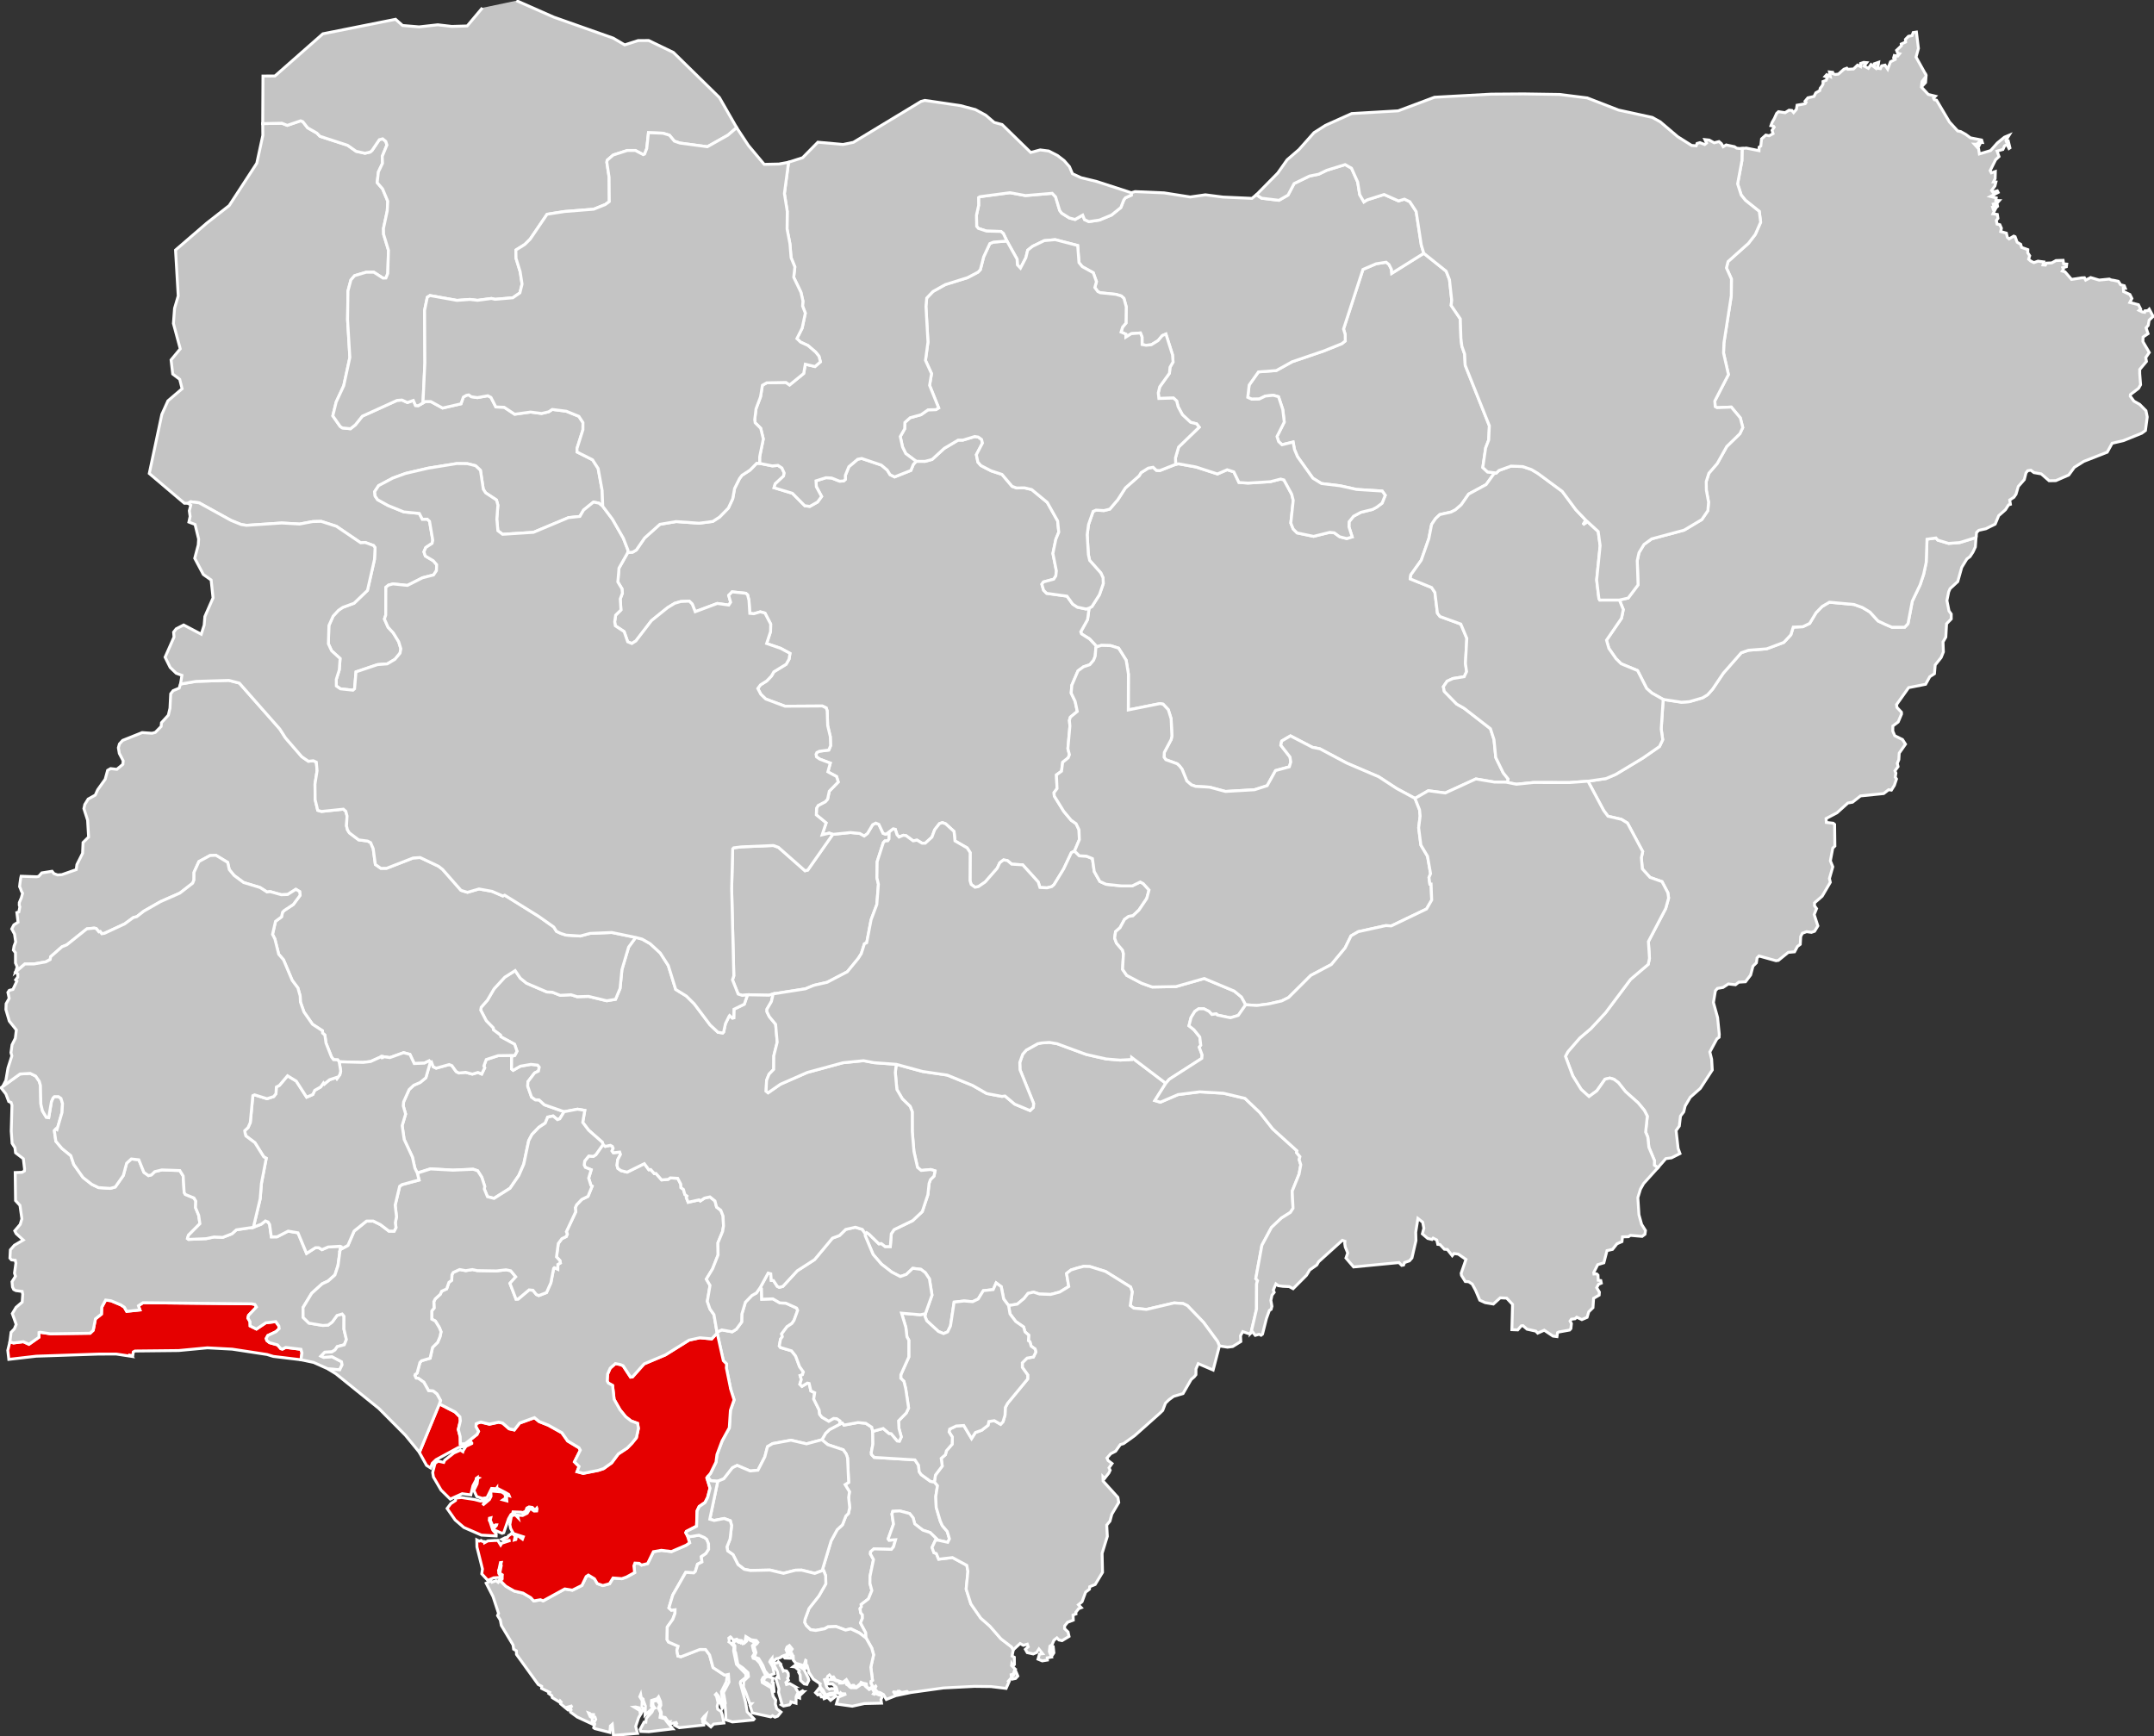 <?xml version="1.0" encoding="utf-8"?>
<svg viewBox="0 0 744.242 599.928" xmlns="http://www.w3.org/2000/svg">
  <rect x="0" y="0" width="744.242" height="599.928" fill="#333333" stroke="none"/>
  <path d="m 291.012,491.659 0.6,0.77 4.83,-0.89 2.71,0.27 2.05,1.34 0.33,1.46 0,0 0.07,4.36 -0.55,2.86 0.05,0.73 0.94,1.03 14.09,0.86 1.24,1.86 0.22,2.19 0.7,1.04 3.21,2.33 1.34,0.21 0,0 1.08,1.29 -0.59,3.72 0.15,3.78 1.37,4.63 0.73,1.68 1.71,2 0.76,2.55 -0.6,1.21 -3.42,-0.76 0,0 -2.69,-2.61 -2.54,-0.84 -2.76,-2.14 -0.58,-2.11 -1.19,-1.47 -3.4,-0.91 -2.42,0.14 -0.28,0.91 0.53,3.51 -1.84,5.1 0.32,0.45 2.23,-0.16 -0.7,2.44 -0.73,0.9 -6.08,-0.16 -1.1,0.98 -0.07,0.75 1.07,1.94 -1.21,5.81 -0.03,2.4 0.66,2.49 -1.17,2.89 -2.52,1.94 0.09,0.77 -0.47,0.64 0.22,1.47 0.59,0.67 0.02,1.17 -0.67,1.62 1.79,3.37 0.13,1.85 0,0 -2.36,-1.79 -2.94,-1.41 -1.8,0.43 -3.28,-1.22 -2.79,0.12 -1.11,0.64 -3.13,0.58 -1.8,-0.27 -1.45,-1.41 -0.59,-1.1 0.16,-1.1 1.37,-3.7 3.42,-4.33 2.39,-4.19 -0.05,-2.78 -0.66,-1.72 -0.54,-0.05 0,0 3.09,-10.25 2.1,-3.87 1.82,-1.68 1.18,-3.04 0.89,-0.9 0.43,-2.01 -0.36,-3.45 0.28,-2.05 -1.51,-2.44 1.23,-0.77 -0.38,-8.47 -0.47,-1.35 -1.04,-1.45 -5.34,-1.78 -2.01,-1.69 0,0 1.27,-2.22 1.36,-1.3 z" title="Abia" id="NG-AB" style="stroke: rgb(255, 255, 255); fill: rgb(196, 196, 196);" transform="matrix(1, 0, 0, 1, 0, 7.105427357601002e-15)"/>
  <path d="m 682.642,187.169 -0.13,1.83 -0.82,1.76 -1.02,1.57 -1.1,0.83 -1.77,2.9 -1.36,4.89 -2.66,2.45 -0.48,1.1 -0.61,3.01 0.72,3.61 0.77,1.06 0,1.7 -1.61,1.66 -0.26,4.61 -0.97,1.67 0.13,3.45 -0.78,1.94 -2.05,2.57 -0.26,3.02 -1.61,1.04 -1.44,2.61 -5.87,1.16 -4.18,5.88 0.15,0.98 1.54,1.62 0.04,0.64 -1.15,2.74 -1.85,1.39 -0.03,1.77 0.69,1.6 2.69,1.33 1.01,1.59 -2.16,3.09 -0.13,2.25 -0.54,1.29 0.27,1.11 -1.08,1.47 0.33,0.78 -0.22,1.41 0.43,0.63 -0.74,2.2 -1.02,1.64 -0.97,-0.13 -1.7,1.32 -8.01,0.82 -2.75,2.16 -1.62,0.29 -3.76,3.39 -3.76,1.98 0.09,1.34 2.37,0.27 0.49,0.42 0.09,7.48 -0.73,0.69 -0.83,4.41 0.84,2.07 -1.16,4.03 0.3,1.32 -2.81,4.8 -2.64,2.3 -0.01,1 0.71,0.99 -0.82,2.05 1.27,3.92 -1.13,1.85 -1.09,0.38 -1.67,-0.23 -1.46,0.54 -0.57,1.1 -0.16,2.73 -0.98,0.74 -0.99,1.85 -2.18,0.19 -3.4,2.76 -0.83,0.12 -5.88,-1.64 -0.66,0.66 -0.24,1.71 -1.18,1.16 -0.81,3.05 -1.77,2.34 -2.33,0.14 -1.12,0.89 -2.47,-0.28 -1.85,1.21 -1.91,0.33 -0.72,0.82 -0.68,4.04 1.44,5.22 0.58,5.77 -0.06,1.04 -0.77,0.56 -2.43,4.51 0.62,2.51 0.22,3.73 -4.13,6.35 -3.49,3.09 -1.76,3.01 -0.48,2 -1.12,1.47 -0.41,3.45 -1.11,1.56 0.69,6.14 0.65,1.8 -2.93,1.48 -1.96,0.27 -2.75,3.14 0,0 -1.22,-0.88 0.05,-1.56 -1.94,-4.62 -0.38,-3.54 -0.74,-1.73 0.58,-5.49 -1.04,-2.02 -2.15,-2.6 -4.32,-3.84 -2.5,-3.15 -1.52,-1.12 -1.42,-0.43 -1.64,0.38 -2.83,4.01 -2.72,1.99 -2.71,-2.45 -2.91,-4.7 -2.52,-6.73 0.82,-1.58 4.14,-4.78 3.8,-3.22 5.08,-5.48 8.63,-11.52 6.12,-5.22 0.44,-2.08 -0.38,-5.78 5.99,-11.44 1,-3.62 -0.26,-1.81 -2.02,-3.84 -4.14,-1.47 -2.66,-2.94 -0.34,-3.84 0.46,-2.17 -5.26,-9.82 -2.08,-1.29 -4.65,-1.08 -1.46,-1.92 -5.45,-10.18 0,0 6.2,-0.91 3.37,-1.43 9.4,-5.66 5.75,-4 1.1,-2.33 -0.52,-3.7 0.68,-10.23 0,0 6.34,0.97 2.7,-0.19 4.57,-1.32 1.74,-1.07 1.7,-1.9 3.73,-5.55 6.2,-7.06 2.51,-0.87 6.29,-0.49 5.9,-2.22 2.44,-2.62 0.82,-2.66 3.32,-0.14 2.35,-1.14 2.22,-3.7 2.1,-2.16 2.51,-1.47 8.52,0.79 2.87,1.03 2.58,1.55 2.84,3.11 2.43,1.15 2.38,1.02 4.39,-0.01 1.14,-1.22 1.48,-7.76 2.71,-5.68 1.22,-3.64 0.88,-4.1 0.28,-8.01 3.09,-0.43 0.62,0.74 3.75,1.14 3.86,-0.29 5.62,-1.74 0,0 z" title="Adamawa" id="NG-AD" style="stroke: rgb(255, 255, 255); fill: rgb(196, 196, 196);" transform="matrix(1, 0, 0, 1, 0, 7.105427357601002e-15)"/>
  <path d="m 302.912,585.319 0,0.01 0,0 -0.02,-0.02 0,0 0.02,0.01 z m 7.57,-0.7 0.97,0.5 0.92,-0.19 0.88,-0.14 0.33,0.28 -3.58,0.75 -0.49,-0.59 0.97,-0.61 z m 40.31,-7.56 0.88,2.09 -0.76,0.82 -1.07,0.22 -0.22,-1.24 0.56,-0.1 0.35,-0.9 0.26,-0.89 z m -51.56,-11.07 -0.12,-1.85 -1.79,-3.36 0.67,-1.63 -0.02,-1.17 -0.59,-0.67 -0.22,-1.47 0.47,-0.65 -0.09,-0.77 2.52,-1.94 1.18,-2.89 -0.66,-2.49 0.02,-2.41 1.21,-5.81 -1.07,-1.94 0.07,-0.75 1.1,-0.98 6.09,0.16 0.73,-0.9 0.7,-2.44 -2.23,0.16 -0.32,-0.45 1.84,-5.1 -0.53,-3.51 0.29,-0.91 2.42,-0.14 3.4,0.91 1.19,1.47 0.58,2.11 2.75,2.14 2.54,0.84 2.69,2.61 0,0 -0.85,0.1 -1.15,2.45 0.66,1.79 0.84,0.31 0.78,1.94 4.77,-0.56 4.96,2.68 0.4,2.1 -0.61,6.1 1.63,5.13 3.41,4.91 3.19,2.8 3.77,4.33 3.67,2.81 0.59,1.01 0,0 -0.43,2.16 0.79,0.44 0.03,2.5 -0.5,0.45 -0.41,-0.67 -0.07,0.58 1.19,1.17 -0.6,1.8 -0.74,0.19 0.1,1.03 -1.03,1.15 0.24,0.17 -1.05,2.38 -5.23,-0.63 -5.74,-0.07 -10.71,0.55 -12.05,1.68 -0.52,-0.46 -1.82,0.36 -0.93,-0.48 -0.88,0.36 -0.95,-0.09 -0.02,0.03 0.5,0.81 0.27,0.43 -3.32,1.32 -0.98,-1.7 -1.17,-0.65 -0.86,-0.19 -0.96,-1.06 0.38,-0.91 -0.09,-0.12 -0.53,0.5 -0.5,-0.38 0,0 -0.61,-1.17 0.04,-0.64 0.51,-0.32 -0.58,-4.55 0.96,-4.27 -0.63,-2.3 -1.98,-3.47 z" title="Akwa Ibom" id="NG-AK" style="stroke: rgb(255, 255, 255); fill: rgb(196, 196, 196);" transform="matrix(1, 0, 0, 1, 0, 7.105427357601002e-15)"/>
  <path d="m 262.672,444.909 0.44,0.4 0.09,3.62 3.83,-0.13 2.44,1.41 2.05,0.08 3.73,1.7 0.36,0.79 -1.25,3.45 -0.75,1.08 -1.69,1.14 -1.85,2.48 0.24,0.96 -0.62,0.83 -0.43,2.35 0.39,0.54 3.85,1.16 1.42,1.8 1.34,3.64 1.31,1.85 -0.3,0.96 -0.82,0.29 0.41,1.37 -0.5,1.62 0.72,0.74 1.89,-1.13 0.61,0.13 0.59,2.58 1.33,0.63 -0.35,2.15 1.88,3.79 0.18,1.51 0.76,0.98 2.39,1.4 1.66,-0.96 1.08,0.09 1.12,0.74 -0.04,0.54 0.83,0.17 0,0 -4.4,2.31 -1.36,1.3 -1.27,2.22 0,0 -5.32,1.42 -5.38,-1.25 -6.31,1.16 -1.78,1.04 -0.93,3.55 -2.37,4.61 -2.68,0.27 -4.51,-1.92 -1.62,0.8 -3,3.83 -2.09,0.83 0,0 -2.4,-0.21 -1.11,-1.28 0,0 1.01,-1.17 1.92,-3.9 0.34,-2.64 1.77,-4.69 2.5,-4.55 0.38,-6.01 1.28,-3.65 -1.23,-3.77 -1.48,-7.29 0.08,-1.37 -1.13,-1.13 -2.13,-9.57 0,0 -0.07,-0.29 0,0 1.67,-0.77 3.59,0.66 1.43,-0.89 1.84,-2.51 0.06,-2.73 1.24,-4.12 2.24,-2.31 1.54,-0.86 z" title="Anambra" id="NG-AN" style="stroke: rgb(255, 255, 255); fill: rgb(196, 196, 196);" transform="matrix(1, 0, 0, 1, 0, 7.105427357601002e-15)"/>
  <path d="m 491.942,87.519 7.74,6.19 1.14,2.93 0.77,7.08 -0.19,1.81 3.16,4.66 0.21,6.74 0.33,2.7 0.95,2.71 0.2,3.87 8.35,20.91 -0.23,4.92 -1.05,2.72 -0.99,6.78 1.63,1.53 3.04,0.37 0,0 -0.8,0.24 -2.71,3.76 -6.04,3.28 -2.57,3.7 -2.01,1.75 -1.49,0.76 -3.91,0.88 -1.44,1.36 -1.38,2.03 -0.97,4.94 -2.61,7.43 -3.61,5.07 -0.2,1.38 7.38,2.99 1.14,1.71 0.87,7.15 0.88,1.15 7.2,2.62 2.08,4.94 -0.48,8.63 0.4,2.86 -0.83,1.76 -3.9,0.63 -1.99,0.92 -1.31,1.91 0.33,1.62 4.29,4.38 2.5,1.41 9.15,7.09 1.23,3.79 0.61,6.19 2.58,5.28 1.69,2.12 -0.13,0.95 -0.58,0.16 0,0 -3.99,-0.03 -6.44,-1.09 -10.59,4.85 -5.85,-0.78 -4.59,2.65 0,0 -6.36,-3.43 -6.18,-4.04 -11.07,-4.74 -9.26,-4.93 -2.57,-0.51 -7.6,-3.95 -3.03,1.78 -0.3,1.44 3.17,4.06 0.27,1.74 -0.5,1.67 -4.76,1.3 -2.89,5.21 -4.39,1.41 -10.04,0.59 -5.47,-1.48 -4.8,-0.27 -1.51,-0.53 -1.56,-1.34 -1.65,-4.07 -0.9,-1.16 -0.79,-0.71 -3.92,-1.42 -0.6,-0.85 0.09,-1.69 2.38,-4.47 0.23,-1.17 -0.26,-5.94 -0.97,-3.13 -1.8,-1.92 -1.06,-0.21 -10.97,2.19 0.04,-12.38 -0.78,-4.8 -2.61,-4.16 -2.78,-0.88 -3.18,-0.08 -1.53,0.49 0,0 -2.53,-2.71 -2.79,-1.75 -0.27,-0.73 2.35,-4.2 0.53,-3.96 0,0 0.99,-0.56 2.59,-4.09 1.33,-3.85 -0.08,-2 -0.77,-1.67 -3.86,-4.33 -0.45,-1.99 -0.4,-6.89 0.45,-3.5 1.6,-4.57 1.02,-0.43 2.7,0.16 2.04,-0.51 2.74,-3.21 2.65,-4.11 4.74,-4.17 0.67,-1.1 2.48,-1.57 1.69,-0.3 1.14,1.07 1.14,0.09 5.52,-2.17 0,0 1,-0.19 6,1.1 7.43,2.41 3.35,-1.46 2.3,0.73 1.78,3.67 3.13,0.21 7.7,-0.48 3.57,-0.91 1.14,0.3 2.67,4.9 0.54,2.15 -0.83,7.85 0.81,2.05 1.35,1.36 5.7,1.19 5.6,-1.39 1.56,0.17 1.86,1.36 2.46,0.62 1.86,-0.57 -1.11,-3.43 0.04,-1.8 1.53,-1.91 2.53,-1.36 4.04,-0.99 1.44,-0.78 1.85,-1.39 1.1,-2.72 -1.04,-1.46 -8.87,-0.56 -5.72,-1.27 -6.39,-0.77 -2.99,-1.85 -5.3,-7.42 -1.05,-2.5 -0.47,-2.57 -3.84,0.94 -1.18,-1.11 -0.55,-1.74 2.51,-5 -0.52,-4.32 -1.46,-4.42 -1.81,-0.5 -2.75,0.27 -2.12,1.03 -2.61,0.04 -1.35,-0.63 0.49,-4.26 3.22,-4.54 6.16,-0.46 5.47,-3.04 10.94,-3.73 6.23,-2.51 1.19,-0.94 -0.03,-2.25 -0.57,-1.88 6.71,-20.59 4.54,-1.95 3.48,-0.55 0.99,0.82 0.83,1.64 0.12,1.39 z" title="Bauchi" id="NG-BA" style="stroke: rgb(255, 255, 255); fill: rgb(196, 196, 196);" transform="matrix(1, 0, 0, 1, 0, 7.105427357601002e-15)"/>
  <path d="m 309.662,367.759 9.13,2.48 8.51,1.25 8.71,3.55 4.92,2.82 5.25,0.99 1.07,-0.14 3.32,2.8 5.33,2.23 1.14,-1.1 0.09,-1.36 -4.7,-11.64 -0.08,-2.52 1.02,-2.86 1.24,-1.41 3.95,-2.2 1.38,-0.28 2.59,-0.18 2.68,0.44 10.09,3.72 6.86,1.55 4.88,0.41 3.96,-0.22 0.01,-0.7 11.79,8.93 0,0 -3.79,5.97 1.9,0.57 6.12,-2.63 7.47,-0.95 8.18,0.48 7.48,1.77 5.14,4.9 4.44,5.65 8.37,7.57 -0.14,0.65 1.17,1.36 -0.26,1.04 0.56,1.78 -0.59,3.23 -2.38,5.89 0.29,5.92 -0.92,1.43 -3.09,1.94 -3.44,3.25 -3.31,6.16 -2.11,11.5 0.61,0.73 -0.33,1.08 -0.03,8.76 -1.9,8.19 0,0 -0.72,0.3 -2.12,-0.73 -0.78,1.42 0.1,2 -2.82,1.74 -1.79,0.22 -2.78,-0.44 0,0 -0.65,-1.55 -4.88,-6.63 -5.53,-5.73 -1.49,-0.72 -3.09,-0.22 -9.57,2.24 -4.38,-0.44 -1.21,-0.89 0.66,-4.77 -0.56,-1.64 -8.64,-5.38 -5.43,-1.69 -2.11,-0.07 -2.31,0.59 -2.11,0.67 -1.52,1.2 0.77,4.5 -3.14,1.92 -3.13,0.83 -3.84,-0.14 -2.06,-0.67 -1.92,0.45 -1.36,1.75 -2.36,1.96 -2.99,0.49 0,0 -1.7,-2.27 -0.84,-4.26 -1.76,-1.3 -1.02,2.31 -3.41,0.37 -1.77,2.88 -1.92,0.93 -2.95,-0.25 -3.45,0.4 -1.25,8.23 -0.99,2.05 -1.41,0.59 -1.78,-0.74 -4.01,-3.68 -0.65,-1.54 0.17,-0.91 0,0 2.28,-6.42 -0.9,-5.62 -1.42,-2.14 -1.52,-1.15 -2.81,-0.35 -2.21,2.11 -2.1,0.73 -2.92,-1.52 -3.58,-2.76 -2.89,-3.35 -2.74,-6.51 0.13,-0.53 0,0 0.41,-0.5 0.84,0.58 3.37,3.29 0.82,-0.1 1.35,1.05 1.76,0 0.34,-4.42 0.96,-1.44 6.44,-3.12 3.3,-3.11 1.94,-5.83 0.42,-3.93 0.47,-1.29 1.23,-1.21 0.36,-1.81 -1.48,-0.47 -3.31,0.32 -1.27,-1.05 -1.24,-5.53 -0.57,-6.81 -0.01,-6.9 -0.73,-1.85 -2.7,-2.61 -1.88,-3.22 -0.54,-5.87 z" title="Benue" id="NG-BE" style="stroke: rgb(255, 255, 255); fill: rgb(196, 196, 196);" transform="matrix(1, 0, 0, 1, 0, 7.105427357601002e-15)"/>
  <path d="m 662.152,11.079 0.7,5.65 -0.83,3 3.49,6.26 -0.2,2.52 -0.46,0.49 0.28,-2.17 -1.04,1.33 -0.22,1.92 2.38,2.55 2.46,0.61 -0.65,0.67 0.28,0.54 0.78,0.19 4.46,7.53 2.83,3.08 1.05,0.22 1.72,0.96 1.63,1.2 3.87,0.75 0.26,0.86 -0.58,-0.01 -0.56,1.1 -0.2,-1.04 -0.66,0.58 -0.74,-0.04 1.44,1.6 0.27,1.76 3.88,-1.16 2.31,-2.61 2.47,-2.02 1.6,-0.67 -1.08,1.76 0.15,0.45 0.65,-0.19 0.57,2.34 -0.33,0.22 -0.67,-1.38 -0.85,0.48 -0.57,1.23 -2.02,0.57 0.67,1.88 -1.19,1.13 -1.86,3.73 0.41,0.77 1.37,-0.45 -0.07,2.44 -0.58,1.15 0.85,0.04 -0.34,1.36 -1.15,1.54 0.4,0.57 1.57,-0.43 0.29,0.55 -2.63,1.39 1.97,0.5 -0.15,0.89 1.2,0.05 -0.75,0.85 -1.32,0.33 0.12,0.42 1.24,-0.23 0.12,0.6 -0.48,0.44 -0.23,-0.37 -1.01,0.23 0.24,0.75 0.74,-0.12 -0.85,1.67 1.51,0.21 0.22,1.34 -0.57,0.74 0.26,1.25 0.97,0.22 0.53,1.21 -0.24,1.15 1.95,0.55 0.34,1.46 0.61,0.52 1.61,-0.95 0.46,0.2 0.71,1.91 1.22,0.71 0.31,1.08 2.16,0.77 -0.03,1.1 0.67,1 -0.37,1.19 0.71,0.64 1.11,0.55 1.41,-0.5 2,0.26 -0.27,1.04 0.83,0.06 0.39,-0.69 1.81,-0.07 1.47,-0.81 2.46,-0.08 0.17,1.22 1.07,0.09 -0.12,0.91 -1.25,0.32 0.22,0.53 -0.38,0.64 0.95,0.28 2.25,2.61 3.42,-0.53 1.03,-0.05 0.43,0.81 1.72,-0.87 2.93,0.87 3.5,-0.35 0.68,0.31 0.85,0.12 1.61,0.34 0.79,1.2 1.27,0.34 0.34,0.87 -0.67,0.02 0.08,1.12 2.17,1.01 0.7,1.37 -0.72,1.39 2.99,0.77 0.76,1.5 -0.54,0.46 1.13,0.54 0.78,0.12 0.12,-0.49 0.97,-0.08 0.51,-0.51 1.33,2.51 -1.37,1.29 -0.32,1.8 -0.74,0.87 0.68,2 -1.72,1.16 -0.06,1.57 2.2,3.78 -1.21,1.74 0.23,1.35 -2.32,2.77 0.01,1.5 0.29,3.79 -0.7,1.23 -2.81,2.15 -0.06,0.55 1.26,1.72 2.01,1.13 2.16,2.18 0.44,2.16 -0.62,4.68 -1.26,0.93 -6.36,2.57 -3.88,0.9 -1.7,3.09 -8.09,3.17 -3.28,2.07 -1.93,2.65 -4.46,1.94 -2.32,0.04 -2.72,-2.37 -2.52,-0.44 -1.07,-0.83 -1.07,0.16 -0.61,0.76 -0.58,2.32 -2.08,2.36 -0.78,2.68 -0.72,1.05 -1.46,0.96 0.24,1.49 -0.65,0.21 -1.08,1.68 -2.32,2.04 -1.21,2.91 -3.24,1.61 -2.42,0.54 -0.77,0.75 -0.19,1.74 0,0 -5.62,1.74 -3.86,0.29 -3.75,-1.14 -0.62,-0.74 -3.09,0.43 -0.28,8.01 -0.88,4.1 -1.22,3.64 -2.71,5.68 -1.48,7.76 -1.14,1.22 -4.39,0.01 -2.38,-1.02 -2.43,-1.15 -2.84,-3.11 -2.58,-1.55 -2.87,-1.03 -8.52,-0.79 -2.51,1.47 -2.1,2.16 -2.22,3.7 -2.35,1.14 -3.32,0.14 -0.82,2.66 -2.44,2.62 -5.9,2.22 -6.29,0.49 -2.51,0.87 -6.2,7.06 -3.73,5.55 -1.7,1.9 -1.74,1.07 -4.57,1.32 -2.7,0.19 -6.34,-0.97 0,0 -3.91,-2.2 -1.81,-1.6 -3.13,-6.17 -5.66,-2.34 -1.83,-1.82 -2.43,-3.51 -0.81,-2.83 5.18,-7.56 0.62,-3.02 -1.35,-3.3 0,0 3.04,-0.69 3.41,-4.53 -0.28,-8.39 0.61,-2.77 1.72,-2.83 2.66,-1.92 11.21,-3.02 6.11,-3.65 2.09,-3.08 0.24,-2.94 -0.76,-4.15 -0.04,-2.97 0.9,-2.86 2.89,-3.35 3.3,-5.9 4.54,-4.43 0.99,-2.11 -0.84,-3.33 -3.13,-3.75 -4.91,0.21 -0.64,-0.36 -0.15,-1.94 4.72,-9.14 -1.69,-7.44 0.13,-3.5 2.54,-16.29 0.05,-5.79 -1.72,-3.83 0.55,-2.2 7.06,-6.31 2.37,-3.08 1.84,-4.21 -0.48,-3.74 -4.8,-3.84 -1.45,-1.82 -1.23,-3.85 1.49,-8.02 0.08,-4.21 0,0 1.45,-0.12 4.38,0.88 0.03,-1.19 0.59,-0.41 0.07,-0.74 0.19,-1.71 1.48,-1.33 1.14,0.24 1.35,-0.73 -0.34,-1.16 0.73,-1.08 -0.23,-0.32 -0.89,-0.19 0.4,-1.13 0.77,-1.33 0.8,-1.78 0.64,-0.6 2.28,0.35 1.38,-0.87 0.96,0.09 0.61,0.74 0.96,-1.11 0.23,-1.44 1.34,-0.23 1.47,-0.29 0.29,-0.46 -0.34,-0.4 0.98,-1.17 2.11,-0.48 0.62,-1.24 1.37,-0.78 0.16,-0.79 0.58,-0.74 0.4,-0.74 -0.02,-0.86 1.1,-0.43 0.43,-1.02 -0.81,-0.31 0.57,-0.61 1.23,0.63 -0.29,-1.57 1.1,0.12 0.06,0.47 0.85,0.29 1.1,-0.14 1.87,-1.67 1.02,-0.37 0.32,0.38 1.98,-0.1 1.39,-1.33 1.02,0.49 0.05,-1.08 1.08,-0.36 1.02,0.09 -0.89,1.17 1.47,0.79 0.92,-1.31 1.35,1.04 -0.2,-1.31 1.48,-0.51 -0.31,2.08 0.92,0.12 0.45,-0.97 1.15,-0.25 0.92,1.39 0.96,-2.53 1.66,-0.84 0.02,-0.44 -0.55,-0.19 0.19,-0.71 1.19,0.2 0.64,-0.8 -0.64,-0.17 -0.4,-1.02 1.68,-1.6 -0.06,-0.58 1.49,-0.67 -0.05,-0.93 1.05,-1.06 1.24,-0.24 0.39,-1.06 z" title="Borno" id="NG-BO" style="stroke: rgb(255, 255, 255); fill: rgb(196, 196, 196);" transform="matrix(1, 0, 0, 1, 0, 7.105427357601002e-15)"/>
  <path d="m 251.222,579.309 -0.21,-0.62 -0.68,0.1 -3.96,-2.6 -1.2,-4.38 -1.38,-1.87 -1.99,-0.02 -6.54,2.54 -1.04,-0.26 -0.35,-1.94 0.42,-1.46 -3.31,-1.44 -0.5,-0.83 0.07,-4.34 1.9,-2.67 0.76,-2.05 0.03,-1.27 -1.29,0.16 -0.84,-0.78 1.33,-4.44 4.49,-7.84 2.77,0.17 0.55,-0.5 0.75,-2.49 1.54,-0.79 -0.23,-1.81 1.58,-1.07 0.95,-1.48 -0.03,-1.94 -0.63,-1.54 -0.76,-0.58 -1.92,-0.83 -2.94,0.49 -1.04,-0.28 0.77,2.47 -1.2,0.85 -5.08,2.19 -3.49,-0.44 -2.74,0.49 -2.01,4.1 -2.11,0.52 -0.79,-0.6 -1.47,-0.08 -0.36,0.95 0.26,2.31 -2.83,1.56 -1.62,0.56 -3.01,-0.24 -1.23,1.99 -2.31,0.62 -1.89,-0.67 -0.99,-1.66 -2.11,-1.28 -0.75,0.5 -1.48,3.07 -3.3,1.64 -2.62,-0.42 -7.48,4.1 -0.94,-0.37 -2.32,0.4 -1,-1.1 -2.69,-1.6 -3.05,-0.71 -2.9,-1.66 -2.1,-2.1 -0.56,0.72 -0.72,-0.57 -1.43,0.53 -0.36,-0.5 -1.63,0.84 2.36,4.61 1.91,5.81 -0.34,0.79 0.95,1.52 0.35,1.86 4.06,6.77 0.19,1.44 0.94,0.55 0.01,0.17 0.05,1.1 7.5,10.38 1.19,0.62 -0.02,0.75 2.77,1.35 -0.27,0.41 1.05,0.75 0.12,0.65 2.56,1.59 0.19,-0.39 0.31,0.34 -0.22,0.24 0.02,0.34 2.61,2.16 0.48,-0.02 -0.14,-0.77 -0.45,-0.21 1.58,-0.46 -0.76,0.7 0.33,0.72 -0.26,0.27 0.07,0.51 2.32,1.7 5.07,2.36 0.19,-2 -0.79,-0.51 -0.55,-1.25 0.34,0.12 0.29,0.89 0.79,0.22 -0.12,-0.7 0.41,0.03 -0.02,0.7 0.52,0.17 0.26,0.77 -0.62,1.18 0.26,0.43 -0.34,1.3 0.4,0.29 5.18,1.32 0.19,-2.23 0.65,-0.58 0.38,3.84 8.34,-0.7 -0.64,-2.4 1.03,-3.05 0.65,-1.1 -0.29,-1.37 -1.91,-1.15 0.48,-0.05 1.19,0.27 0.96,1.58 0.6,-1.13 -0.55,-0.79 0.09,-2.14 -0.84,-1.35 0.31,-0.74 0.17,1.03 0.69,0.55 0.03,0.38 0.74,2.02 -0.1,3.1 2.72,-2.47 -0.58,-0.63 0.1,-1.94 1.91,-0.6 0.5,-0.63 0.69,1.61 0.12,1.29 -0.48,1.03 0.6,1.32 0.05,1.61 1.34,0.26 1.08,1.51 0.48,-0.05 -0.19,0.33 0.22,0.43 2.17,-0.48 0.19,0.34 -0.62,0.65 1.53,0.79 8.46,-0.91 0.02,-0.48 -0.4,-0.51 -0.07,-0.77 -0.1,-0.34 0.67,-0.86 0.6,-0.58 -0.52,2.04 0.22,0.39 2.03,1.76 0.96,-0.98 3.53,-0.38 -0.5,-2.47 -0.09,-0.38 -0.38,-1.13 -1.15,-0.75 -0.19,-0.99 0.02,-0.19 0.29,-1.06 -0.53,-2.25 -0.41,-0.55 0.35,-0.36 0.76,0.9 1.25,4.2 0.38,-0.58 -0.65,-5.23 1.7,-3.39 0.26,-1.83 z m -78.3,-19.41 0,0 0.01,0.01 -0.01,-0.01 z m 59.51,37.48 -8.22,0.99 -2.8,-0.1 -0.22,-0.7 1.36,-2.52 0.15,-0.02 0.45,0.04 0.14,-1.3 1.98,-2.19 0.12,-0.31 0.43,-0.89 0.45,-0.19 -0.59,-0.77 -0.18,-1.3 0.55,-0.35 1.03,-0.19 0.9,1.34 -0.5,1.33 0.78,1.62 -0.22,1.57 1.63,0.44 0.65,0.92 2.11,2.58 z" title="Bayelsa" id="NG-BY" style="stroke: rgb(255, 255, 255); fill: rgb(196, 196, 196);" transform="matrix(1, 0, 0, 1, 0, 7.105427357601002e-15)"/>
  <path d="m 348.482,451.129 2.99,-0.49 2.36,-1.96 1.36,-1.75 1.92,-0.45 2.06,0.67 3.84,0.14 3.13,-0.83 3.14,-1.92 -0.77,-4.5 1.52,-1.2 2.11,-0.67 2.31,-0.59 2.11,0.07 5.43,1.69 8.64,5.38 0.56,1.64 -0.66,4.77 1.21,0.89 4.38,0.44 9.57,-2.24 3.09,0.22 1.49,0.72 5.53,5.73 4.88,6.63 0.65,1.55 0,0 -2.17,8.34 -5.15,-2.21 -0.78,1.84 -0.02,1.98 -0.58,0.73 -1.08,0.94 -2.8,4.86 -3.23,0.94 -1.63,1.19 -1.2,1.18 -0.95,2.5 -0.99,0.97 -8.72,7.77 -3.81,2.73 -1.12,0.33 -1.64,2.3 -1.69,0.87 -1.3,1.48 0.4,0.86 1.36,1.04 -1.05,1.48 0.4,0.83 -0.45,0.96 -1.47,1.87 -0.57,-0.58 0.05,1.5 5.1,5.64 0.31,1.76 -2.4,4.05 -0.64,2.4 -1.12,1.36 0.21,3.89 -1.81,5.88 0.15,6.56 -2.54,4.2 -1.89,0.77 -0.08,0.84 -1.34,1.04 -1.22,3.3 -1.25,1.04 0.97,1.02 -0.9,0.35 -0.98,1.24 0.05,0.57 -1.01,0.38 0.09,1.76 -1.97,0.75 -1.02,1.25 -0.02,0.96 1.2,1.14 0.34,1.53 -2.42,1.46 -1.09,-0.24 -0.68,-0.72 -1.03,0.82 -0.64,1.52 -0.75,0.53 -0.16,1.47 0.67,0.07 0.6,-1.75 0.26,2.51 -0.36,0.56 -0.43,-0.67 -0.6,0.14 0.58,1.44 -1.48,0.27 0.06,0.76 -1.78,0.29 -1.47,-0.6 0.51,-1.77 1.07,-0.12 -1.27,-1.61 -0.8,1.22 -1.16,0.48 -2.07,-0.46 -0.65,-1.15 0.77,-0.7 0.21,-0.16 -0.31,-0.91 -1.36,0.41 -1.13,-0.63 -2.38,2.18 0,0 -0.59,-1.01 -3.67,-2.81 -3.78,-4.34 -3.18,-2.8 -3.41,-4.91 -1.63,-5.13 0.61,-6.1 -0.39,-2.1 -4.96,-2.68 -4.77,0.56 -0.79,-1.94 -0.83,-0.31 -0.66,-1.79 1.15,-2.45 0.85,-0.1 0,0 3.42,0.76 0.6,-1.21 -0.76,-2.55 -1.71,-2 -0.73,-1.68 -1.37,-4.63 -0.15,-3.78 0.59,-3.72 -1.08,-1.29 0,0 0.38,-2.39 2.34,-3.11 -0.36,-2.66 1.46,-1.26 0.34,-1.35 1.98,-2.29 0.08,-2.42 -1.14,-1.8 0.19,-0.98 2.27,-1.08 2.62,-0.18 2.69,4.5 1.34,-2.08 2.16,-0.77 2.2,-1.71 0.28,-1.31 1.88,-0.29 2.18,1.26 0.84,-0.91 0.68,-2.3 0.1,-2.59 0.8,-1.47 6.92,-8.39 0.02,-1.4 -1.86,-2.6 -0.01,-1.6 1.65,-1.63 2.19,-0.37 0.83,-1.7 -0.24,-1.05 -1.38,-1 -0.41,-1.5 -0.52,-0.37 0.1,-1.94 -1.28,-1.12 -0.5,-1.71 -2.7,-1.87 -1.99,-2.62 z" title="Cross River" id="NG-CR" style="stroke: rgb(255, 255, 255); fill: rgb(196, 196, 196);" transform="matrix(1, 0, 0, 1, 0, 7.105427357601002e-15)"/>
  <path d="m 252.452,479.959 -1.48,-7.29 0.08,-1.37 -1.13,-1.13 -2.13,-9.57 -1.88,2.04 -4.1,-0.38 -3.73,0.81 -8.19,5.12 -7.35,3.1 -4.03,4.53 -0.64,0.05 -2.58,-3.94 -1.01,-0.42 -1.67,-0.31 -1.78,1.58 -0.89,2.03 -0.15,2.37 0.4,0.75 1.46,0.81 0.54,4.82 2.03,3.59 1.96,2.42 1.88,1.46 2.23,0.81 0.29,1.75 -0.7,3.24 -1.55,1.91 -1.63,1.66 -3.08,2.03 -2.29,3.07 -2.78,1.99 -1.81,0.6 -5.23,1.04 -2.13,-0.56 0.7,-1.8 -1.6,-1.61 2.04,-4.03 -0.47,-0.83 -3.91,-2.35 -2,-2.83 -4.67,-2.62 -3.17,-1.25 -1.64,-1.34 -5.12,1.85 -1.85,2.38 -1.77,-0.4 -2.27,-1.98 -1.38,-0.29 -3.17,0.67 -2.98,-0.72 -0.99,0.31 -0.63,0.3 -0.06,1.03 0.89,1.57 -0.52,1.06 -4.1,3.22 -1.66,0.07 -0.05,-2.47 -0.66,-2.55 0.7,-2.93 -0.15,-1.43 -1.66,-1.67 -5.43,-2.8 -6.9,16.74 2.48,4.48 1.39,0.88 0.58,-1.6 1.31,-1.25 7.76,-4.22 1.26,-0.22 1.85,-1.28 1.13,-0.54 0.36,0.51 -0.02,0.17 -2,0.95 -1.01,1.6 -0.07,0.26 -0.83,-0.53 -2.25,0.98 -3.18,2.51 -0.34,0.75 -1.98,-0.45 -1.05,0.82 -0.79,3.14 0.26,1.54 2.63,4.5 3.18,3.14 1.12,-0.53 3.01,-1.34 2.97,0.41 0.74,-3.16 1.15,-2.15 -0.02,-0.38 0.4,-0.3 0,0.01 0.38,0.12 -0.23,0.14 -0.24,1.9 -1.12,2.27 1,2.13 1.91,0.63 1.63,-0.27 1.58,-3.18 1.6,0.1 0.19,-0.25 0,0.01 2.99,1.54 1.12,0.67 0.19,0.48 -1.19,-0.34 0.27,0.77 0.1,1.32 -1.33,-0.35 0.97,-0.67 -0.33,-1.34 -1.12,-0.72 -3.13,-0.29 -0.6,0.14 0.09,1.63 -0.55,1.13 -2.34,1.97 1,-1.58 -1.79,0.15 -2.1,-0.55 -4.44,-0.67 -1.96,0.19 -0.12,0.84 -1.62,1.08 -1.26,1.67 2.77,3.96 3.04,2.61 6.04,2.63 5.09,0.29 0.02,-0.65 -1.19,-1.39 -0.95,-2.9 -0.26,-0.45 0.07,-0.74 0.47,-0.12 -0.19,0.82 1,2.2 0.83,-0.6 0.36,0 -0.07,0.22 -0.95,1.08 0.26,0.5 2.65,1.12 0.57,-0.21 1.65,-4.8 0.84,-1.46 0.96,-0.62 -0.64,-0.33 3.2,0.12 0.48,0.15 1.05,-0.46 0.46,-1.13 0.74,-0.38 1.12,0.17 0.95,0.91 0.61,-0.66 0.09,0.23 -0.12,0.75 -0.89,0.04 -1.38,-0.94 -1.01,1.68 -1.58,0.79 -1.81,-0.12 0.22,0.86 -0.96,-0.98 -1.32,0.36 -0.55,3.02 0.27,1.32 0.58,1.08 0.45,0.72 3.36,1.09 -0.3,0.8 -1.55,-1.12 -0.65,0.36 -0.03,0.7 -0.07,0.22 -0.49,0.13 0.32,-1.47 -0.31,-0.12 -0.43,-0.34 -0.45,-0.46 -0.45,0.48 -0.74,0.5 -0.36,0.53 -0.79,0.12 -1.12,0.57 0.91,0.46 2.05,-0.1 -2.97,0.96 -0.4,0.63 -1,-1.61 -0.6,0.05 -0.28,-0.02 -2.53,0.15 -1.17,0.63 -0.07,-0.39 -0.69,-0.07 -0.41,-0.31 -0.67,0.22 -0.83,-0.43 0.05,2.44 1.91,7.63 -0.24,1.66 2.08,2.26 2.05,-0.88 2.65,-0.17 -0.89,-1.35 -0.09,-1.12 0.15,-0.24 0.5,-2.38 0.29,-0.03 -0.15,0.6 0.15,0.41 -0.52,2.69 0.88,0.55 -0.1,1.53 -0.8,0.31 2.1,2.1 2.9,1.66 3.05,0.71 2.69,1.6 1,1.1 2.32,-0.4 0.94,0.37 7.48,-4.1 2.62,0.42 3.3,-1.64 1.48,-3.07 0.75,-0.5 2.11,1.28 0.99,1.66 1.89,0.67 2.31,-0.62 1.23,-1.99 3.01,0.24 1.62,-0.56 2.83,-1.56 -0.26,-2.31 0.36,-0.95 1.47,0.08 0.79,0.6 2.11,-0.52 2.01,-4.1 2.74,-0.49 3.49,0.44 5.08,-2.19 1.2,-0.85 -0.77,-2.47 -0.57,-1.04 0.21,-0.44 3.52,-1.81 0.19,-5.3 0.7,-1.48 2.05,-1.42 0.89,-1.75 0.82,-3.18 -1.09,-3.54 0.23,-0.35 1.01,-1.17 1.92,-3.9 0.34,-2.63 1.76,-4.69 2.5,-4.55 0.38,-6.01 1.27,-3.65 -1.18,-3.74 z" title="Delta" id="NG-DE" style="stroke: rgb(255, 255, 255); fill: rgb(229, 0, 0);" transform="matrix(1, 0, 0, 1, 0, 7.105427357601002e-15)"/>
  <path d="m 319.742,453.939 -0.17,0.91 0.65,1.54 4.01,3.68 1.78,0.74 1.41,-0.59 0.99,-2.05 1.25,-8.23 3.45,-0.4 2.95,0.25 1.92,-0.93 1.77,-2.88 3.41,-0.37 1.02,-2.31 1.76,1.3 0.84,4.26 1.7,2.27 0,0 0.49,2.89 1.99,2.62 2.7,1.87 0.5,1.71 1.28,1.12 -0.1,1.94 0.52,0.37 0.41,1.5 1.38,1 0.24,1.05 -0.83,1.7 -2.19,0.37 -1.65,1.63 0.01,1.6 1.86,2.6 -0.02,1.4 -6.92,8.39 -0.8,1.47 -0.1,2.59 -0.68,2.3 -0.84,0.91 -2.18,-1.26 -1.88,0.29 -0.28,1.31 -2.2,1.71 -2.16,0.77 -1.34,2.08 -2.69,-4.5 -2.62,0.18 -2.27,1.08 -0.19,0.98 1.14,1.8 -0.08,2.42 -1.98,2.29 -0.34,1.35 -1.46,1.26 0.36,2.66 -2.34,3.11 -0.38,2.39 0,0 -1.34,-0.21 -3.21,-2.33 -0.7,-1.04 -0.22,-2.19 -1.24,-1.86 -14.09,-0.86 -0.94,-1.03 -0.05,-0.73 0.55,-2.86 -0.07,-4.36 0,0 3.63,-1.01 1.99,1.7 0.77,0.09 2.11,2.51 0.73,0.07 0.65,-1.44 -0.8,-2.92 -0.15,-2.64 2.67,-2.73 0.8,-1.73 -0.99,-6.64 -0.62,-2.55 -1.08,-1.07 0.02,-1.23 2.74,-6.11 0.01,-5.82 -0.65,-1.15 -0.38,-3.29 -1.48,-4.9 6.45,0.55 z" title="Ebonyi" id="NG-EB" style="stroke: rgb(255, 255, 255); fill: rgb(196, 196, 196);" transform="matrix(1, 0, 0, 1, 0, 7.105427357601002e-15)"/>
  <path d="m 208.352,395.489 0.77,0.64 1.75,-0.37 0.7,0.36 0.28,0.68 -0.38,0.89 0.46,0.65 2.18,-0.25 0.27,0.8 -0.96,1.85 -0.23,1.93 0.28,1.05 1.08,0.78 2.13,0.53 5.94,-2.93 1.56,2.1 0.65,-0.07 1.26,1.41 0.55,-0.06 1.96,2.23 2.26,-0.19 0.74,-0.51 2.56,0.15 1.06,2.01 0.07,1.22 0.85,0.61 0.48,1.74 0.74,0.56 -0.24,0.51 0.66,1.63 3.75,-0.84 0.43,0.38 1.46,-0.99 1.87,-0.41 1.75,1.41 0.55,2.12 1.45,1.08 0.79,2.01 0.15,3.41 -0.31,1.92 -1.62,3.94 0.06,4.16 -1.91,4.82 -2.16,3.55 1.28,2.15 -0.93,5.52 0.89,2.6 1.41,2.01 1.03,6.03 0,0 0.07,0.29 0,0 -1.88,2.03 -4.09,-0.38 -3.73,0.81 -8.19,5.11 -7.35,3.1 -4.03,4.53 -0.65,0.04 -2.58,-3.94 -1.01,-0.41 -1.66,-0.32 -1.79,1.59 -0.89,2.02 -0.15,2.37 0.4,0.75 1.46,0.81 0.54,4.82 2.03,3.58 1.96,2.42 1.88,1.46 2.23,0.81 0.28,1.74 -0.69,3.24 -1.55,1.91 -1.62,1.66 -3.08,2.03 -2.3,3.07 -2.77,1.99 -1.81,0.6 -5.24,1.04 -2.13,-0.57 0.7,-1.8 -1.6,-1.61 2.03,-4.03 -0.47,-0.83 -3.9,-2.35 -2,-2.83 -4.68,-2.62 -3.16,-1.25 -1.64,-1.34 -5.12,1.85 -1.85,2.38 -1.77,-0.4 -2.27,-1.98 -1.38,-0.29 -3.17,0.67 -2.97,-0.72 -0.99,0.31 -0.64,0.3 -0.06,1.03 0.89,1.57 -0.52,1.06 -4.09,3.23 -1.66,0.07 -0.05,-2.47 -0.66,-2.55 0.71,-2.93 -0.15,-1.43 -1.66,-1.67 -5.43,-2.79 0,0 0.39,-1.16 -1.23,-2.26 -1.33,-1.04 -1.56,-0.09 -1.65,-2.94 -1.94,-1.36 -0.7,-0.06 -0.44,-0.91 0.25,-0.59 -0.28,0.44 0.8,-0.7 0.96,-3.63 0.58,-0.61 2.95,-0.87 0.84,-3.74 1.74,-1.71 0.84,-1.96 0.35,-1.72 -0.57,-1.45 -1.4,-2.28 -1.23,-0.64 0,-2.84 0.81,-0.98 -0.1,-2.22 0.49,-0.96 1.75,-1.62 0.45,-1.03 1.73,-0.8 0.79,-2.27 0.96,-0.69 0.09,-1.95 0.45,-0.78 2.2,-1.01 2.13,0.4 2.28,-0.38 1.68,0.36 6.64,0.11 3.29,-0.38 1.64,0.34 1.74,2.08 -2.01,2.26 2.1,5.46 0.74,-0.03 3.77,-3.16 1.34,0.12 1.19,1.48 0.81,0.35 2.68,-1.02 1.51,-3.39 0.95,-4.96 0.25,-0.25 1.19,0.51 0.01,-1.63 0.88,-0.52 -0.15,-0.81 -1.18,-1.28 0.61,-4.64 1.24,-1.66 1.52,-0.73 0.37,-0.85 -0.32,-0.84 3.23,-6.89 -0.15,-1.39 0.47,-1.04 1.76,-1.83 2.15,-1.05 1.43,-3.54 -0.43,-0.28 -0.77,-2.48 0.87,-2.89 -2.01,-0.82 -0.4,-0.84 0.18,-1.39 1.41,-1.72 1.56,0.14 0.89,-0.6 z" title="Edo" id="NG-ED" style="stroke: rgb(255, 255, 255); fill: rgb(196, 196, 196);" transform="matrix(1, 0, 0, 1, 0, 7.105427357601002e-15)"/>
  <path d="m 148.662,367.109 0.41,-0.17 0.61,1.67 1.03,0.49 4.48,-1.25 0.95,0.37 1.47,2.06 0.95,0.49 2.33,-0.23 2.3,0.62 1.95,-0.58 1.29,0.55 1.04,-2.16 -0.29,-0.63 0.82,-2.22 4.11,-1.34 5.76,-0.09 0,0 -1.09,0.42 -0.03,4.28 0.55,0.45 2.48,-1.42 3.67,-0.64 2.31,0.27 0.56,0.7 -0.28,1.37 -1.34,0.64 -2.29,3.01 -0.08,1.56 1.32,3.75 1.32,0.96 1.28,0.03 1.85,1.69 6.82,2.39 0,0 -1.52,2.4 -0.82,0.3 -1.5,-1.25 -1.86,0.39 -0.85,2.06 -2.18,1.45 -2.4,2.48 -1.13,2.14 -1.71,8.1 -1.7,3.92 -3.05,4.43 -5.53,3.49 -2.27,-0.59 -1.09,-2.68 0.16,-0.86 -1.04,-3.19 -1.42,-2.22 -1.55,-0.52 -6.97,0.31 -7.78,-0.44 -4.55,1.45 0,0 -0.83,-1.7 -0.84,-3.79 -2.85,-6.11 -0.69,-4.78 1.19,-3.99 -0.81,-2.81 0.12,-1.4 1.9,-4.25 1.62,-1.5 2.18,-0.94 1.99,-1.64 z" title="Ekiti" id="NG-EK" style="stroke: rgb(255, 255, 255); fill: rgb(196, 196, 196);" transform="matrix(1, 0, 0, 1, 0, 7.105427357601002e-15)"/>
  <path d="m 262.672,444.909 2.73,-5.01 0.91,0.25 0.18,2.28 0.74,0.05 1.33,2.01 0.69,0.34 1.24,-0.33 4.97,-5.39 5.98,-3.86 6.18,-7.42 2.44,-0.91 2.14,-2.1 3.31,-0.76 2.44,0.75 1.11,1.62 0,0 -0.13,0.53 2.74,6.51 2.89,3.35 3.58,2.76 2.92,1.52 2.1,-0.73 2.21,-2.11 2.81,0.35 1.52,1.15 1.42,2.14 0.9,5.62 -2.28,6.42 0,0 -1.79,0.36 -6.45,-0.55 1.48,4.9 0.38,3.29 0.65,1.15 -0.01,5.82 -2.74,6.11 -0.02,1.23 1.08,1.07 0.62,2.55 0.99,6.64 -0.8,1.73 -2.67,2.73 0.15,2.64 0.8,2.92 -0.65,1.44 -0.73,-0.07 -2.11,-2.51 -0.77,-0.09 -1.99,-1.7 -3.63,1.01 0,0 -0.33,-1.46 -2.05,-1.34 -2.71,-0.27 -4.83,0.89 -0.6,-0.77 0,0 -0.83,-0.17 0.04,-0.54 -1.12,-0.74 -1.08,-0.09 -1.66,0.96 -2.39,-1.4 -0.76,-0.98 -0.18,-1.51 -1.88,-3.79 0.35,-2.15 -1.33,-0.63 -0.59,-2.58 -0.61,-0.13 -1.89,1.13 -0.72,-0.74 0.5,-1.62 -0.41,-1.37 0.82,-0.29 0.3,-0.96 -1.31,-1.85 -1.34,-3.64 -1.42,-1.8 -3.85,-1.16 -0.39,-0.54 0.43,-2.35 0.62,-0.83 -0.24,-0.96 1.85,-2.48 1.69,-1.14 0.75,-1.08 1.25,-3.45 -0.36,-0.79 -3.73,-1.7 -2.05,-0.08 -2.44,-1.41 -3.83,0.13 -0.09,-3.62 z" title="Enugu" id="NG-EN" style="stroke: rgb(255, 255, 255); fill: rgb(196, 196, 196);" transform="matrix(1, 0, 0, 1, 0, 7.105427357601002e-15)"/>
  <path d="m 287.742,288.299 6.12,-0.63 3.2,0.32 1.52,0.85 1.13,-0.85 1.81,-3.04 1.06,-0.54 1.07,0.43 1.47,3.11 0.94,0.31 1.18,-0.79 0,0 -0.07,2.44 -0.42,0.62 -1.03,0.07 -0.53,0.61 -2.11,6.52 -0.08,5.62 0.51,2.19 -0.55,7 -1.98,5.27 -1.52,7.95 -0.79,0.36 -1.08,3.4 -1.04,1.64 -3.78,4.62 -6.96,3.64 -4.63,1.06 -2.91,1.2 -11.13,1.75 0,0 -1.4,0.46 -7.46,-0.15 0,0 -1.83,0.21 -1.42,-0.47 -1.95,-4.91 0.46,-1.37 -0.75,-30.21 0.36,-13.66 0.34,-0.38 2.68,-0.33 11.03,-0.47 1.76,0.63 9.19,8.1 0.94,-0.24 z" title="Federal Capital Territory" id="NG-FC" style="stroke: rgb(255, 255, 255); fill: rgb(196, 196, 196);" transform="matrix(1, 0, 0, 1, 0, 7.105427357601002e-15)"/>
  <path d="m 517.002,163.439 0.91,-0.88 4.17,-1.51 4.04,0.17 2.98,1.01 2.18,1.29 8.49,6.26 4.75,6.4 3.42,3.58 -1,1.54 1.58,-1.02 3.68,3.38 0.67,4.87 -1.2,11.85 0.77,6.45 0.3,0.51 6.78,-0.01 0,0 1.35,3.3 -0.62,3.02 -5.18,7.56 0.81,2.83 2.43,3.51 1.83,1.82 5.66,2.34 3.13,6.17 1.81,1.6 3.91,2.2 0,0 -0.68,10.23 0.52,3.7 -1.1,2.33 -5.75,4 -9.4,5.66 -3.37,1.43 -6.2,0.91 0,0 -6.37,0.47 -12.46,-0.02 -5.9,0.6 -3.57,-0.71 0,0 0.58,-0.16 0.13,-0.95 -1.69,-2.12 -2.58,-5.28 -0.61,-6.19 -1.23,-3.79 -9.15,-7.09 -2.5,-1.41 -4.29,-4.38 -0.33,-1.62 1.31,-1.91 1.99,-0.92 3.9,-0.63 0.83,-1.76 -0.4,-2.86 0.48,-8.63 -2.08,-4.94 -7.2,-2.62 -0.88,-1.15 -0.87,-7.15 -1.14,-1.71 -7.38,-2.99 0.2,-1.38 3.61,-5.07 2.61,-7.43 0.97,-4.94 1.38,-2.03 1.44,-1.36 3.91,-0.88 1.49,-0.76 2.01,-1.75 2.57,-3.7 6.04,-3.28 2.71,-3.76 z" title="Gombe" id="NG-GO" style="stroke: rgb(255, 255, 255); fill: rgb(196, 196, 196);" transform="matrix(1, 0, 0, 1, 0, 7.105427357601002e-15)"/>
  <path d="m 283.982,497.489 2.01,1.69 5.34,1.78 1.04,1.45 0.47,1.35 0.38,8.47 -1.23,0.77 1.51,2.44 -0.28,2.05 0.36,3.45 -0.43,2.01 -0.89,0.9 -1.18,3.04 -1.82,1.68 -2.1,3.87 -3.09,10.25 0,0 -2.57,0.95 -4.52,-1.13 -2.13,0.04 -4.15,1.06 -4.69,-1.11 -6.72,0.14 -2.14,-0.41 -2.16,-1.65 -1.72,-3.4 -1.84,-1.3 -0.26,-1.37 1.09,-2.76 0.52,-4.63 -0.45,-1.66 -2.12,-0.77 -3.46,0.67 -1.51,-0.44 2.75,-13.09 0,0 2.09,-0.83 3,-3.83 1.62,-0.8 4.51,1.92 2.68,-0.27 2.37,-4.61 0.93,-3.55 1.78,-1.04 6.31,-1.16 5.38,1.25 z" title="Imo" id="NG-IM" style="stroke: rgb(255, 255, 255); fill: rgb(196, 196, 196);" transform="matrix(1, 0, 0, 1, 0, 7.105427357601002e-15)"/>
  <path d="m 434.102,67.299 1.79,1.18 6,0.73 3.14,-1.8 2.1,-3.99 5.32,-2.59 3.16,-0.63 2.82,-1.37 6.33,-1.96 2.21,1.25 2.13,4.78 0.69,4.35 1.46,2.53 1.12,-0.72 5.86,-1.86 4.99,2.22 2.03,-0.61 1.85,0.88 2.21,3.4 1.76,11.53 0.87,2.9 0,0 -11.06,6.93 -0.12,-1.39 -0.83,-1.64 -0.99,-0.82 -3.48,0.55 -4.54,1.95 -6.71,20.59 0.57,1.88 0.03,2.25 -1.19,0.94 -6.23,2.51 -10.94,3.73 -5.47,3.04 -6.16,0.46 -3.22,4.54 -0.49,4.26 1.35,0.63 2.61,-0.04 2.12,-1.03 2.75,-0.27 1.81,0.5 1.46,4.42 0.52,4.32 -2.51,5 0.55,1.74 1.18,1.11 3.84,-0.94 0.47,2.57 1.05,2.5 5.3,7.42 2.99,1.85 6.39,0.77 5.72,1.27 8.87,0.56 1.04,1.46 -1.1,2.72 -1.85,1.39 -1.44,0.78 -4.04,0.99 -2.53,1.36 -1.53,1.91 -0.04,1.8 1.11,3.43 -1.86,0.57 -2.46,-0.62 -1.86,-1.36 -1.56,-0.17 -5.6,1.39 -5.7,-1.19 -1.35,-1.36 -0.81,-2.05 0.83,-7.85 -0.54,-2.15 -2.67,-4.9 -1.14,-0.3 -3.57,0.91 -7.7,0.48 -3.13,-0.21 -1.78,-3.67 -2.3,-0.73 -3.35,1.46 -7.43,-2.41 -6,-1.1 -1,0.19 0,0 -0.08,-2.24 1.08,-3.72 7.12,-6.88 -0.89,-1.15 -2.09,-0.53 -2.83,-2.64 -1.48,-2.75 -0.5,-2 -1.09,-0.99 -5.06,0.15 -0.2,-1.96 0.5,-2.09 3.36,-4.69 0.19,-2.05 1.06,-1.84 -0.19,-2.46 -2.28,-7.18 -1.25,0.53 -1.47,1.75 -2.32,1.42 -1.82,0.18 -1.37,-0.25 -0.01,-2.57 -0.57,-1.44 -3.14,0.25 -1.9,1.19 0,-1.03 -1.65,-0.72 0.53,-1.72 1.18,-1.39 0.08,-5.61 -0.8,-2.94 -0.92,-0.81 -1.85,-0.56 -5.44,-0.56 -0.83,-0.42 -1.02,-1.39 0.57,-2.01 -1.1,-3.08 -3.81,-2.12 -1.13,-1.38 -0.45,-5.92 -7.78,-2.02 -3.77,0.35 -3.99,1.93 -1.73,1.35 -0.62,2.6 -1.87,3.61 -1.07,-1.12 -0.1,-1.96 -3.51,-6.28 0,0 -1.24,-2.62 -0.83,-0.7 -4.94,-0.12 -2.86,-0.93 -0.59,-0.72 -0.07,-3.85 0.75,-3.4 -0.02,-2.69 0.46,-0.3 10.39,-1.38 5.37,0.99 9.22,-0.78 1.17,1.23 1.41,4.68 0.68,0.94 2.66,1.67 1.99,0.52 2.62,-1.51 0.64,1.56 1.49,0.7 3.68,-0.55 4.18,-1.74 3.19,-2.58 1.03,-2.63 0.58,-0.75 2,-0.88 0.01,-0.86 0,0 1.27,-0.39 10.06,0.44 9.02,1.42 5.24,-0.75 6.06,0.78 10.03,0.45 z" title="Jigawa" id="NG-JI" style="stroke: rgb(255, 255, 255); fill: rgb(196, 196, 196);" transform="matrix(1, 0, 0, 1, 0, 7.105427357601002e-15)"/>
  <path d="m 316.552,159.399 3.09,0.02 2.44,-0.67 4.18,-3.83 4.8,-2.84 1.65,0 4.08,-1.24 1.22,0.19 1.13,0.82 0.32,1.25 -2.11,4.02 0.53,2.57 1.04,1.18 3.53,1.83 3.75,1.23 3.51,4.13 1.53,0.55 2.78,-0.03 2.45,0.59 5.38,4.43 3.59,6.42 0.38,3.88 -1.01,2.44 -1.01,4.91 1.2,6.05 -0.2,1.73 -0.72,1.1 -3.55,0.96 -0.55,0.79 0.6,2.08 1.06,1.07 7.02,0.97 1.98,2.75 1.6,1.05 3,0.64 1.05,-0.29 0,0 -0.53,3.96 -2.35,4.2 0.27,0.73 2.79,1.75 2.53,2.71 0,0 -0.37,0.29 -0.21,2.9 -0.55,1.43 -1.32,1.56 -2.19,0.73 -1.9,1.4 -2.13,4.97 -0.22,2.71 1.36,2.82 0.75,3.52 -2.39,1.97 -0.34,1.1 0.18,1.97 -0.7,7.81 0.53,2.1 -0.42,1.07 -1.91,1.55 -0.4,3.08 -1.76,1.28 0.21,4.74 -1.05,1.4 0.1,1.16 3.26,5.28 2.57,3.08 1.71,1.21 1,2.09 0.12,3.41 -1.67,3.94 0,0 -1.09,0.57 -2.65,5.61 -3.31,5.4 -0.82,0.72 -1.61,0.42 -2.47,-0.13 -0.6,-1.9 -5.34,-5.91 -3.81,-0.24 -1.5,-1.25 -1.33,-0.22 -1.29,0.98 -0.89,1.9 -4.16,4.75 -2.35,1.6 -1.15,0.21 -1.34,-0.96 -0.4,-1.31 0.05,-9.7 -1.03,-1.61 -4.22,-2.44 -0.32,-3.25 -2.93,-2.67 -1.1,-0.39 -1.01,0.35 -1.65,2.12 -0.94,2.54 -2.31,2.1 -1.1,0 -1.75,-1.06 -1.34,0.25 -2.44,-1.79 -0.93,-0.14 -1.5,0.61 -0.7,-0.79 -0.6,-1.88 -0.75,-0.11 -1.34,1.02 0,0 -1.18,0.79 -0.94,-0.31 -1.47,-3.11 -1.07,-0.43 -1.06,0.54 -1.81,3.04 -1.13,0.85 -1.52,-0.85 -3.2,-0.32 -6.12,0.63 0,0 -1.23,-0.42 -2.46,0.6 1.38,-4.13 -3.39,-2.78 0.09,-2.32 0.56,-0.93 2.45,-1.29 0.79,-0.87 0.6,-2.79 3.09,-3.17 -0.58,-1.88 -3,-1.62 0.83,-3.02 -3.62,-1.36 -1.13,-0.77 -0.17,-0.91 0.29,-0.64 0.88,-0.42 3.23,-0.41 0.63,-1.51 -0.1,-3.09 -0.92,-3.88 -0.16,-5.06 -0.33,-1.01 -1.37,-0.67 -12.87,0.08 -6.67,-2.49 -1.71,-1.66 -1.03,-1.98 0.91,-1.24 2.17,-1.36 1.62,-1.68 0.85,-1.48 4.24,-2.6 1.02,-1.79 0.31,-1.98 -3.23,-1.75 -4.83,-1.66 1.35,-4.14 0.05,-2.57 -1.98,-3.8 -1.61,-0.44 -2.25,0.67 -1.39,-0.14 -0.28,-4.5 -0.48,-1.92 -0.61,-0.51 -4.73,-0.5 -1.18,1.2 0.67,2.39 -0.64,0.98 -3.97,-0.56 -7.63,2.86 -1.04,-2.66 -1.02,-1 -2.91,0.13 -2.1,0.61 -2.46,1.5 -5.59,4.5 -5.38,7.01 -1.41,0.89 -1.43,-0.6 -1.22,-3.52 -3.05,-2 -0.22,-1.37 0.33,-2.31 1.84,-1.8 -0.24,-3.81 0.74,-2 -0.14,-1.48 -1.44,-2.38 0.4,-4.79 3.04,-5.38 0,0 1.68,-0.12 1.28,-0.76 2.86,-4.16 5.27,-4.71 5.64,-0.95 7.94,0.57 4.71,-0.62 2.33,-1.51 3.04,-3.1 1.51,-3.23 0.64,-3.55 1.71,-3.41 0.85,-1.14 2.75,-1.77 2.34,-2.38 1.01,0.03 0,0 4.41,0.88 1.94,-0.18 1.36,0.9 0.79,1.74 -0.23,1.07 -2.89,2.69 -0.39,1.32 6.35,1.93 4.25,4.29 1.75,0.23 2.69,-1.52 1.38,-1.91 -1.81,-3.36 -0.12,-2.04 3.45,-1.09 1.95,0.11 2.77,1.1 1.4,-0.09 0.58,-0.54 -0.01,-1.39 1.2,-2.97 3.06,-2.59 1.39,-0.28 6.78,2.29 2.05,1.73 0.97,1.58 1.57,0.78 5.62,-2.24 0.84,-2.05 z" title="Kaduna" id="NG-KD" style="stroke: rgb(255, 255, 255); fill: rgb(196, 196, 196);" transform="matrix(1, 0, 0, 1, 0, 7.105427357601002e-15)"/>
  <path d="m 90.772,42.719 6.62,-0.14 1.86,0.74 4.63,-1.58 0.76,0.31 1.65,2.12 3.19,1.82 1.06,1.1 9.56,3.12 2.95,2.07 3.06,0.68 1.82,-0.43 0.63,-0.56 2.49,-3.69 1.16,-0.31 1.08,0.88 0.4,1.25 -1.62,3.93 0.09,2.4 -1.42,2.98 -0.42,3.7 1.86,2.15 1.8,4.28 -0.18,3.32 -1.3,6.06 0.04,2.04 1.68,5.52 -0.24,8.02 -0.64,1.56 -1.02,0.04 -3.17,-2.04 -2.68,0.02 -3.95,1.18 -1.28,1.48 -1.01,3.78 -0.14,9.94 0.79,13.05 -2.12,9.79 -2.61,5.63 -1.16,4.77 2.55,3.65 0.76,0.51 2.78,0.29 1.71,-1.35 2.4,-3 12,-5.45 1.69,-0.12 1.89,0.86 2.04,-0.72 0.77,1.75 0.94,0.07 1.62,-0.97 0,0 0.86,-0.48 1.82,0 4.11,2.25 6.34,-1.46 0.82,-2.32 1.06,-0.62 0.79,-0.15 0.91,0.64 2.09,0.31 3.61,-0.65 1.08,0.57 1.69,3.3 2.87,0.11 3.65,2.41 5.47,-0.76 3.79,0.5 2.49,-0.59 1.22,-0.81 4.85,0.62 4.35,1.77 1.41,2.15 -0.01,2.47 -2.05,6.49 0,1.2 5.38,2.71 1.93,3.01 1.38,7.58 0.21,5.48 0,0 -1.36,-1.1 -1.85,-0.36 -3.42,2.76 -1.28,2.2 -3.93,0.41 -12.1,5.08 -10.67,0.69 -1.64,-1.25 -0.36,-4.02 0.37,-4.81 -0.48,-1.78 -3.75,-2.47 -0.81,-1.26 -0.98,-6.51 -1.69,-1.6 -2.84,-0.71 -3.64,-0.04 -9.86,1.59 -7.87,1.83 -4.43,1.62 -4.85,2.59 -1.37,2.07 0.16,1.54 0.87,1.26 3.63,2.01 5.4,2.19 5.36,0.53 1.05,2.01 1.71,-0.03 0.78,0.74 1.12,6.56 -0.25,1.07 -2.18,1.45 -0.63,1.47 0.49,1.45 2.74,1.63 1.17,1.36 -0.07,2.07 -1.01,1.49 -3.8,0.97 -5.22,2.64 -5,-0.52 -1.55,0.42 -0.9,0.75 -0.04,9.59 -0.45,1.37 1.25,2.83 1.81,1.97 1.86,3.03 0.75,2.44 -0.28,1.53 -1.77,2.13 -2.64,1.57 -3.38,0.26 -7.42,2.5 -0.5,5.85 -0.56,0.48 -4.32,-0.46 -1.42,-0.99 -0.02,-2.28 1.03,-3.28 0.29,-3.94 -2.93,-2.66 -1.12,-2.41 0.18,-6.32 1.46,-3.26 1.84,-2 1.48,-1.01 3.92,-1.44 4.62,-4.43 2.43,-10.71 0.2,-4.05 -0.51,-0.74 -2.89,-1.06 -1.58,0.1 -8.4,-5.7 -5.24,-1.69 -2.94,0.07 -4.5,0.85 -6.19,-0.36 -12.17,0.81 -1.86,-0.29 -3.49,-1.42 -11.04,-6.08 -2.89,-0.36 -0.89,0.52 0,0 -1.29,-0.01 -12.13,-10.28 4.33,-20.39 2.12,-4.71 4.89,-4.18 -0.82,-3.26 -2.42,-1.82 -0.57,-4.87 3.17,-3.84 -2.36,-8.76 0.39,-5.22 1.27,-4.3 -0.93,-15.85 10.82,-9.33 7.73,-6.05 9.53,-14.62 2.08,-9.63 z" title="Kebbi" id="NG-KE" style="stroke: rgb(255, 255, 255); fill: rgb(196, 196, 196);" transform="matrix(1, 0, 0, 1, 0, 7.105427357601002e-15)"/>
  <path d="m 347.912,83.289 3.51,6.28 0.1,1.96 1.07,1.12 1.87,-3.61 0.62,-2.6 1.73,-1.35 3.99,-1.93 3.77,-0.35 7.78,2.02 0.45,5.92 1.13,1.38 3.81,2.12 1.1,3.08 -0.57,2.01 1.02,1.39 0.83,0.42 5.44,0.56 1.85,0.56 0.92,0.81 0.8,2.94 -0.08,5.61 -1.18,1.39 -0.53,1.72 1.65,0.72 0,1.03 1.9,-1.19 3.14,-0.25 0.57,1.44 0.01,2.57 1.37,0.25 1.82,-0.18 2.32,-1.42 1.47,-1.75 1.25,-0.53 2.28,7.18 0.19,2.46 -1.06,1.84 -0.19,2.05 -3.36,4.69 -0.5,2.09 0.2,1.96 5.06,-0.15 1.09,0.99 0.5,2 1.48,2.75 2.83,2.64 2.09,0.53 0.89,1.15 -7.12,6.88 -1.08,3.72 0.08,2.24 0,0 -5.52,2.17 -1.14,-0.09 -1.14,-1.07 -1.69,0.3 -2.48,1.57 -0.67,1.1 -4.74,4.17 -2.65,4.11 -2.74,3.21 -2.04,0.51 -2.7,-0.16 -1.02,0.43 -1.6,4.57 -0.45,3.5 0.4,6.89 0.45,1.99 3.86,4.33 0.77,1.67 0.08,2 -1.33,3.85 -2.59,4.09 -0.99,0.56 0,0 -1.05,0.29 -3,-0.64 -1.6,-1.05 -1.98,-2.75 -7.02,-0.97 -1.06,-1.07 -0.6,-2.08 0.55,-0.79 3.55,-0.96 0.72,-1.1 0.2,-1.73 -1.2,-6.05 1.01,-4.91 1.01,-2.44 -0.38,-3.88 -3.59,-6.42 -5.38,-4.43 -2.45,-0.59 -2.78,0.03 -1.53,-0.55 -3.51,-4.13 -3.75,-1.23 -3.53,-1.83 -1.04,-1.18 -0.53,-2.57 2.11,-4.02 -0.32,-1.25 -1.13,-0.82 -1.22,-0.19 -4.08,1.24 -1.65,0 -4.8,2.84 -4.18,3.83 -2.44,0.67 -3.09,-0.02 0,0 -3.6,-2.68 -1.11,-2.26 -0.78,-3.61 1.52,-2.67 0.07,-2.21 1.82,-1.63 3.75,-1.03 2.45,-1.7 2.71,-0.07 0.95,-0.58 -3.14,-7.8 0.67,-4.06 -2.09,-4.58 0.86,-6.33 -0.7,-12.32 0.27,-2.89 2.18,-2.28 4.25,-2.37 7.64,-2.38 3.68,-1.93 0.78,-0.85 1.13,-4.39 2.14,-4.61 1.28,-0.52 z" title="Kano" id="NG-KN" style="stroke: rgb(255, 255, 255); fill: rgb(196, 196, 196);" transform="matrix(1, 0, 0, 1, 0, 7.105427357601002e-15)"/>
  <path d="m 219.652,323.919 2.2,0.57 2.77,1.58 3.52,3.25 2.77,4.32 2.55,8.25 3.71,2.3 2.71,2.69 5.47,7.27 2.72,2.54 1.63,0.25 0.33,-0.35 0.62,-2.89 1.24,-2.53 0.19,-0.26 0.99,0.88 0.46,-0.09 0.06,-2.97 3.57,-1.74 1.12,-3.25 0,0 7.46,0.15 1.4,-0.46 0,0 -0.6,2.64 -1.55,2.66 0,0.86 0.82,1.69 2.19,2.66 0.54,6.17 -1.17,4.71 -0.04,4.69 -1.61,1.67 -0.85,2.12 -0.17,3.74 0.69,0.56 4.26,-2.95 9.26,-4.07 12.4,-3.37 7.07,-0.7 3.58,0.68 7.7,0.57 0,0 -0.32,2.84 0.54,5.87 1.88,3.22 2.7,2.61 0.73,1.85 0.01,6.9 0.57,6.81 1.24,5.53 1.27,1.05 3.31,-0.32 1.48,0.47 -0.36,1.81 -1.23,1.21 -0.47,1.29 -0.42,3.93 -1.94,5.83 -3.3,3.11 -6.44,3.12 -0.96,1.44 -0.34,4.42 -1.76,0 -1.35,-1.05 -0.82,0.1 -3.37,-3.29 -0.84,-0.58 -0.41,0.5 0,0 -1.11,-1.62 -2.44,-0.75 -3.31,0.76 -2.14,2.1 -2.44,0.91 -6.18,7.42 -5.98,3.86 -4.97,5.39 -1.24,0.33 -0.69,-0.34 -1.33,-2.01 -0.74,-0.05 -0.18,-2.28 -0.91,-0.25 -2.73,5.01 0,0 0,0 0,0 -1.34,1.87 -1.54,0.86 -2.24,2.31 -1.24,4.12 -0.06,2.73 -1.84,2.51 -1.43,0.89 -3.59,-0.66 -1.67,0.77 0,0 -1.03,-6.03 -1.41,-2.01 -0.89,-2.6 0.93,-5.52 -1.28,-2.15 2.16,-3.55 1.91,-4.82 -0.06,-4.16 1.62,-3.94 0.31,-1.92 -0.15,-3.41 -0.79,-2.01 -1.45,-1.08 -0.55,-2.12 -1.75,-1.41 -1.87,0.41 -1.46,0.99 -0.43,-0.38 -3.75,0.84 -0.66,-1.63 0.24,-0.51 -0.74,-0.56 -0.48,-1.74 -0.85,-0.61 -0.07,-1.22 -1.06,-2.01 -2.56,-0.15 -0.74,0.51 -2.26,0.19 -1.96,-2.23 -0.55,0.06 -1.26,-1.41 -0.65,0.07 -1.56,-2.1 -5.94,2.93 -2.13,-0.53 -1.08,-0.78 -0.28,-1.05 0.23,-1.93 0.96,-1.85 -0.27,-0.8 -2.18,0.25 -0.46,-0.65 0.38,-0.89 -0.28,-0.68 -0.7,-0.36 -1.75,0.37 -0.77,-0.64 0,0 -0.23,-0.78 -4.74,-4.17 -2.04,-2.7 0.71,-4.14 -2.51,-0.43 -4.62,0.88 0,0 -6.82,-2.39 -1.85,-1.69 -1.28,-0.03 -1.32,-0.96 -1.32,-3.75 0.08,-1.56 2.29,-3.01 1.34,-0.64 0.28,-1.37 -0.56,-0.7 -2.31,-0.27 -3.67,0.64 -2.48,1.42 -0.55,-0.45 0.03,-4.28 1.09,-0.42 0,0 0.75,-1.44 -0.82,-2.41 -4.76,-2.58 -0.13,-0.59 -2.42,-1.81 -0.07,-0.67 -2.41,-2.45 -1.92,-3.7 0.17,-0.99 2.14,-2.43 2.29,-3.91 3.71,-4.04 3.6,-2.29 1.77,2.62 2.17,1.76 7.04,3.01 1.84,0.08 2.76,1.08 3.71,-0.21 2.13,0.69 3.92,-0.12 6.3,1.52 3.03,-0.5 1.57,-3.76 0.64,-6.49 2.31,-7.79 z" title="Kogi" id="NG-KO" style="stroke: rgb(255, 255, 255); fill: rgb(196, 196, 196);" transform="matrix(1, 0, 0, 1, 0, 7.105427357601002e-15)"/>
  <path d="m 322.662,35.139 9.16,1.35 5.19,1.38 3.58,1.94 2.92,2.5 2.73,0.73 9.89,9.64 3.29,-0.88 2.92,0.38 3.03,1.55 2.29,1.75 1.85,2.11 1.04,2.44 2.96,1.37 5.26,1.27 12.11,3.92 0,0 -0.01,0.86 -2,0.88 -0.58,0.75 -1.03,2.63 -3.19,2.58 -4.18,1.74 -3.68,0.55 -1.49,-0.7 -0.64,-1.56 -2.62,1.51 -1.99,-0.52 -2.66,-1.67 -0.68,-0.94 -1.41,-4.68 -1.17,-1.23 -9.22,0.78 -5.37,-0.99 -10.39,1.38 -0.46,0.3 0.02,2.69 -0.75,3.4 0.07,3.85 0.59,0.72 2.86,0.93 4.94,0.12 0.83,0.7 1.24,2.62 0,0 -4.63,0.36 -1.28,0.52 -2.14,4.61 -1.13,4.39 -0.78,0.85 -3.68,1.93 -7.64,2.38 -4.25,2.37 -2.18,2.28 -0.27,2.89 0.7,12.32 -0.86,6.33 2.09,4.58 -0.67,4.06 3.14,7.8 -0.95,0.58 -2.71,0.07 -2.45,1.7 -3.75,1.03 -1.82,1.63 -0.07,2.21 -1.52,2.67 0.78,3.61 1.11,2.26 3.6,2.68 0,0 -0.99,1.1 -0.84,2.05 -5.62,2.24 -1.57,-0.78 -0.97,-1.58 -2.05,-1.73 -6.78,-2.29 -1.39,0.28 -3.06,2.59 -1.2,2.97 0.01,1.39 -0.58,0.54 -1.4,0.09 -2.77,-1.1 -1.95,-0.11 -3.45,1.09 0.12,2.04 1.81,3.36 -1.38,1.91 -2.69,1.52 -1.75,-0.23 -4.25,-4.29 -6.35,-1.93 0.39,-1.32 2.89,-2.69 0.23,-1.07 -0.79,-1.74 -1.36,-0.9 -1.94,0.18 -4.41,-0.88 0,0 0.02,-2.33 1.25,-6.1 -0.9,-3.69 -1.91,-1.9 -0.16,-1.07 0.45,-3.76 1.56,-4.14 0.65,-4 1.5,-0.84 6.61,-0.13 1.28,0.87 4.88,-3.97 0.55,-3.2 3.34,0.81 1.89,-1.62 -0.5,-1.95 -1.16,-1.43 -2.68,-2.29 -2.53,-1.16 -1.26,-1.21 1.82,-3.63 1.09,-5.16 -0.95,-2.47 0.13,-1.68 -0.69,-3.05 -2.5,-5.2 0.4,-3.57 -1.31,-3.21 -0.39,-4.75 -1,-5.17 0.07,-6.05 -0.99,-6.17 1.44,-10.82 0,0 4.86,-1.57 5.28,-5.36 8.7,0.78 3.58,-0.74 23.4,-14.15 1.28,-0.33 z" title="Katsina" id="NG-KT" style="stroke: rgb(255, 255, 255); fill: rgb(196, 196, 196);" transform="matrix(1, 0, 0, 1, 0, 7.105427357601002e-15)"/>
  <path d="m 62.362,236.359 5.38,-0.92 11.32,-0.35 3.62,0.93 13.98,15.86 1.99,3.1 5.61,6.48 2.29,1.58 1.7,-0.18 1.04,0.48 0.27,2.94 -0.73,4.65 0.06,5.38 0.88,3.68 1.3,0.39 7.57,-0.79 0.84,0.74 0.43,1.62 -0.19,3.43 0.35,1.4 0.66,1.02 3.21,2.41 3.04,0.39 1.07,0.55 0.9,2.11 0.74,5.45 1.89,1.32 2,-0.01 9.16,-3.56 2.41,-0.16 6.35,3.01 1.42,1.1 6.35,7.23 2.25,0.69 3.96,-1.16 4.52,0.81 3.73,1.61 0.64,-0.27 11.77,7.32 5.19,3.67 0.93,1.49 1.46,0.71 1.84,0.6 4.92,0.32 3.39,-0.91 7.52,-0.31 8.26,1.71 0,0 -2.46,3.35 -2.31,7.79 -0.64,6.49 -1.57,3.76 -3.03,0.5 -6.3,-1.52 -3.92,0.12 -2.13,-0.69 -3.71,0.21 -2.76,-1.08 -1.84,-0.08 -7.04,-3.01 -2.17,-1.76 -1.77,-2.62 -3.6,2.29 -3.71,4.04 -2.29,3.91 -2.14,2.43 -0.17,0.99 1.92,3.7 2.41,2.45 0.07,0.67 2.42,1.81 0.13,0.59 4.76,2.58 0.82,2.41 -0.75,1.44 0,0 -5.76,0.09 -4.11,1.34 -0.82,2.22 0.29,0.63 -1.04,2.16 -1.29,-0.55 -1.95,0.58 -2.3,-0.62 -2.33,0.23 -0.95,-0.49 -1.47,-2.06 -0.95,-0.37 -4.48,1.25 -1.03,-0.49 -0.61,-1.67 -0.41,0.17 0,0 -0.39,-0.54 -1.67,0.8 -3.49,0.13 -1.48,-3.17 -2.18,-0.58 -4.74,1.7 -2.65,-0.38 0.08,0.88 -0.18,-0.85 -0.36,0.09 -3.55,1.61 -2.6,0.31 -8.27,-0.22 0,0 -0.49,-0.66 -1.45,-0.07 -0.71,-0.94 -1.9,-4.81 -0.39,-2.77 -0.78,-0.66 -0.03,-0.8 -3.46,-2.25 -2.95,-4.24 -1.22,-3.44 -0.09,-2.1 -0.79,-2.77 -1.97,-2.63 -3,-7.11 -1.66,-1.91 -1.32,-5.29 -0.81,-1.58 1.03,-4.5 2.08,-1.55 0.35,-1.6 0.57,-0.59 3.16,-2.09 2.34,-3.16 -0.16,-1.3 -1.31,-0.78 -2.83,1.8 -2.21,0.08 -3.83,-1.08 -1.1,0.13 -2.4,-1.54 -5.7,-1.74 -3.25,-2.42 -1.69,-2.04 -0.54,-2.48 -4.08,-2.46 -2.04,0.09 -3.82,2.08 -1.69,3.71 -0.02,2.65 -0.45,1.11 -4.42,3.43 -6.64,2.92 -5.79,3.3 -2.49,1.94 -1.13,0.26 -3.01,2.21 -7,3.26 -0.93,0.15 -0.53,-0.75 -0.45,0.11 -0.91,-1.13 -0.69,-0.19 -2.57,0.27 -6.93,5.53 -1.66,0.66 -3.91,3.44 -0.19,0.99 -1.5,0.79 -4.08,0.72 -3.17,0.02 -3.19,2.78 0,0 0.56,-1.78 -0.59,-1.36 -0.01,-3.54 -0.71,-0.9 0.24,-1.44 0.55,-1.39 -0.39,-2.71 -0.97,-1.79 0.74,-1.4 1.43,-0.91 -0.4,-3.34 0.69,-0.23 0.34,-1.72 -0.2,-0.62 0.02,-0.88 0.69,-1.64 0.43,-1.56 -0.41,-0.76 -0.27,-0.77 -0.35,-0.78 0.13,-1.17 0.25,-1.73 0.16,-0.69 5.37,0.18 0.71,-0.16 1.05,-1.18 3.55,-0.56 0.66,0.82 1.24,0.45 1.49,-0.1 4.95,-1.73 0.25,-1.76 1.95,-3.88 0.17,-3.74 1.91,-1.88 -0.34,-5.82 -1.28,-4.01 0.31,-1.42 1.16,-1.88 2.47,-1.38 0.82,-1.83 2.59,-3.62 0.85,-3.1 1.04,-0.59 2.14,0.25 2.09,-1.73 0.1,-1.22 -1.34,-2.56 -0.32,-1.93 0.37,-1.34 1.11,-1.22 6.75,-2.7 3.39,0.24 1.14,-0.3 2.02,-2.06 0.12,-1.3 2.36,-2.59 0.57,-2.41 0.25,-4.97 0.85,-1.1 2.08,-0.86 z" title="Kwara" id="NG-KW" style="stroke: rgb(255, 255, 255); fill: rgb(196, 196, 196);" transform="matrix(1, 0, 0, 1, 0, 7.105427357601002e-15)"/>
  <path d="m 3.412,463.649 1.25,0.4 3.41,-0.43 1.94,0.89 3.46,-2.44 0,-1.61 0.41,-0.11 3.55,0.53 13.71,-0.19 1.06,-1.01 0.77,-3.95 2.08,-1.65 0.09,-2.35 1.36,-2.51 1.85,0.25 3.41,1.43 1.2,0.8 0.81,1.43 4.57,-0.48 -0.51,-1.45 1.59,-1.06 37.58,0.39 1.07,0.21 0.54,0.9 -2.73,2.88 -0.23,0.94 0.73,1.24 0.04,1.46 2.19,1.09 3.22,-2.16 3.45,-0.41 1.06,1.48 0.12,0.95 -1.12,1.06 -2.8,1.31 -0.56,1.03 0.22,0.7 0.92,0.74 2.77,0.77 1.13,1.31 0.58,0.14 1.12,-0.58 5.27,0.65 0.35,1.25 -0.36,2.36 0,0 -9.53,-1.15 -2.19,-0.67 -12.02,-1.84 -8.59,-0.46 -9.91,0.94 -15.11,0.16 -0.57,0.31 -0.19,1.32 -0.53,-0.1 0.24,0.34 -5.42,-0.82 -6.02,0.01 -21.6,0.73 -9.49,1.1 -0.36,-3.11 z" title="Lagos" id="NG-LA" style="stroke: rgb(255, 255, 255); fill: rgb(229, 0, 0);" transform="matrix(1, 0, 0, 1, 0, 7.105427357601002e-15)"/>
  <path d="m 307.242,287.469 1.34,-1.02 0.75,0.11 0.6,1.88 0.7,0.79 1.5,-0.61 0.93,0.14 2.44,1.79 1.34,-0.25 1.75,1.06 1.1,0 2.31,-2.1 0.94,-2.54 1.65,-2.12 1.01,-0.35 1.1,0.39 2.93,2.67 0.32,3.25 4.22,2.44 1.03,1.61 -0.05,9.7 0.4,1.31 1.34,0.96 1.15,-0.21 2.35,-1.6 4.16,-4.75 0.89,-1.9 1.29,-0.98 1.33,0.22 1.5,1.25 3.81,0.24 5.34,5.91 0.6,1.9 2.47,0.13 1.61,-0.42 0.82,-0.72 3.31,-5.4 2.65,-5.61 1.09,-0.57 0,0 1.69,1.65 2.42,0.11 2.08,0.85 0.63,4.48 1.93,3.41 2.16,0.98 5.32,0.56 3.7,0 2.77,-1.35 1.04,0.56 2.01,2.21 -0.79,2.93 -2.7,4.01 -2.11,1.98 -1.41,0.2 -1.46,1.05 -1.55,2.86 -1.55,1.36 -0.32,2.25 0.64,1.72 2.09,2.43 0.32,1.24 -0.3,5.41 1.44,2.07 5.15,2.71 3.66,1.3 8.19,-0.15 9.76,-2.79 10.36,4.33 2.52,2.07 1.46,2.68 0,0 -2.58,3.68 -2.74,0.82 -4.51,-0.95 -0.33,-0.41 -1.52,0.23 -1,-1.07 -1.73,-0.9 -1.86,0 -1.28,0.86 -1.33,2.14 -0.73,2.86 1.71,1.36 2.03,2.51 0.35,2.88 -0.54,0.65 1,2.68 -0.11,1.19 -11.23,7.21 -1.21,1.39 0,0 -11.79,-8.93 -0.01,0.7 -3.96,0.22 -4.88,-0.41 -6.86,-1.55 -10.09,-3.72 -2.68,-0.44 -2.59,0.18 -1.38,0.28 -3.95,2.2 -1.24,1.41 -1.02,2.86 0.08,2.52 4.7,11.64 -0.09,1.36 -1.14,1.1 -5.33,-2.23 -3.32,-2.8 -1.07,0.14 -5.25,-0.99 -4.92,-2.82 -8.71,-3.55 -8.51,-1.25 -9.13,-2.48 0,0 -7.7,-0.57 -3.58,-0.68 -7.07,0.7 -12.4,3.37 -9.26,4.07 -4.26,2.95 -0.69,-0.56 0.17,-3.74 0.85,-2.12 1.61,-1.67 0.04,-4.69 1.17,-4.71 -0.54,-6.17 -2.19,-2.66 -0.82,-1.69 0,-0.86 1.55,-2.66 0.6,-2.64 0,0 11.13,-1.75 2.91,-1.2 4.63,-1.06 6.96,-3.64 3.78,-4.62 1.04,-1.64 1.08,-3.4 0.79,-0.36 1.52,-7.95 1.98,-5.27 0.55,-7 -0.51,-2.19 0.08,-5.62 2.11,-6.52 0.53,-0.61 1.03,-0.07 0.42,-0.62 z" title="Nassarawa" id="NG-NA" style="stroke: rgb(255, 255, 255); fill: rgb(196, 196, 196);" transform="matrix(1, 0, 0, 1, 0, 7.105427357601002e-15)"/>
  <path d="m 65.002,173.899 0.89,-0.52 2.89,0.36 11.04,6.08 3.49,1.42 1.86,0.29 12.17,-0.81 6.19,0.36 4.5,-0.85 2.94,-0.07 5.24,1.69 8.4,5.7 1.58,-0.1 2.89,1.06 0.51,0.74 -0.2,4.05 -2.43,10.71 -4.62,4.43 -3.92,1.44 -1.48,1.01 -1.84,2 -1.46,3.26 -0.18,6.32 1.12,2.41 2.93,2.66 -0.29,3.94 -1.03,3.28 0.02,2.28 1.42,0.99 4.32,0.46 0.56,-0.48 0.5,-5.85 7.42,-2.5 3.38,-0.26 2.64,-1.57 1.77,-2.13 0.28,-1.53 -0.75,-2.44 -1.86,-3.03 -1.81,-1.97 -1.25,-2.83 0.45,-1.37 0.04,-9.59 0.9,-0.75 1.55,-0.42 5,0.52 5.22,-2.64 3.8,-0.97 1.01,-1.49 0.07,-2.07 -1.17,-1.36 -2.74,-1.63 -0.49,-1.45 0.63,-1.47 2.18,-1.45 0.25,-1.07 -1.12,-6.56 -0.78,-0.74 -1.71,0.03 -1.05,-2.01 -5.36,-0.53 -5.4,-2.19 -3.63,-2.01 -0.87,-1.26 -0.16,-1.54 1.37,-2.07 4.85,-2.59 4.43,-1.62 7.87,-1.83 9.86,-1.59 3.64,0.04 2.84,0.71 1.69,1.6 0.98,6.51 0.81,1.26 3.75,2.47 0.48,1.78 -0.37,4.81 0.36,4.02 1.64,1.25 10.67,-0.69 12.1,-5.08 3.93,-0.41 1.28,-2.2 3.42,-2.76 1.85,0.36 1.36,1.1 0,0 3.32,4.4 3.8,6.64 1.59,4.09 -0.07,0.84 0,0 -3.04,5.38 -0.4,4.79 1.44,2.38 0.14,1.48 -0.74,2 0.24,3.81 -1.84,1.8 -0.33,2.31 0.22,1.37 3.05,2 1.22,3.52 1.43,0.6 1.41,-0.89 5.38,-7.01 5.59,-4.5 2.46,-1.5 2.1,-0.61 2.91,-0.13 1.02,1 1.04,2.66 7.63,-2.86 3.97,0.56 0.64,-0.98 -0.67,-2.39 1.18,-1.2 4.73,0.5 0.61,0.51 0.48,1.92 0.28,4.5 1.39,0.14 2.25,-0.67 1.61,0.44 1.98,3.8 -0.05,2.57 -1.35,4.14 4.83,1.66 3.23,1.75 -0.31,1.98 -1.02,1.79 -4.24,2.6 -0.85,1.48 -1.62,1.68 -2.17,1.36 -0.91,1.24 1.03,1.98 1.71,1.66 6.67,2.49 12.87,-0.08 1.37,0.67 0.33,1.01 0.16,5.06 0.92,3.88 0.1,3.09 -0.63,1.51 -3.23,0.41 -0.88,0.42 -0.29,0.64 0.17,0.91 1.13,0.77 3.62,1.36 -0.83,3.02 3,1.62 0.58,1.88 -3.09,3.17 -0.6,2.79 -0.79,0.87 -2.45,1.29 -0.56,0.93 -0.09,2.32 3.39,2.78 -1.38,4.13 2.46,-0.6 1.23,0.42 0,0 -8.65,12.34 -0.94,0.24 -9.19,-8.1 -1.76,-0.63 -11.03,0.47 -2.68,0.33 -0.34,0.38 -0.36,13.66 0.75,30.21 -0.46,1.37 1.95,4.91 1.42,0.47 1.83,-0.21 0,0 -1.12,3.25 -3.57,1.74 -0.06,2.97 -0.46,0.09 -0.99,-0.88 -0.19,0.26 -1.24,2.53 -0.62,2.89 -0.33,0.35 -1.63,-0.25 -2.72,-2.54 -5.47,-7.27 -2.71,-2.69 -3.71,-2.3 -2.55,-8.25 -2.77,-4.32 -3.52,-3.25 -2.77,-1.58 -2.2,-0.57 0,0 -8.26,-1.71 -7.52,0.31 -3.39,0.91 -4.92,-0.32 -1.84,-0.6 -1.46,-0.71 -0.93,-1.49 -5.19,-3.67 -11.77,-7.32 -0.64,0.27 -3.73,-1.61 -4.52,-0.81 -3.96,1.16 -2.25,-0.69 -6.35,-7.23 -1.42,-1.1 -6.35,-3.01 -2.41,0.16 -9.16,3.56 -2,0.01 -1.89,-1.32 -0.74,-5.45 -0.9,-2.11 -1.07,-0.55 -3.04,-0.39 -3.21,-2.41 -0.66,-1.02 -0.35,-1.4 0.19,-3.43 -0.43,-1.62 -0.84,-0.74 -7.57,0.79 -1.3,-0.39 -0.88,-3.68 -0.06,-5.38 0.73,-4.65 -0.27,-2.94 -1.04,-0.48 -1.7,0.18 -2.29,-1.58 -5.61,-6.48 -1.99,-3.1 -13.98,-15.86 -3.62,-0.93 -11.32,0.35 -5.38,0.92 0,0 0.49,-3.02 -1.96,-0.7 -2.1,-2.02 -1.75,-3.54 3.08,-6.97 -0.14,-1.69 0.89,-1.14 2.58,-1.33 6.08,3.19 1,-3.12 0.25,-2.99 2.82,-6.43 -0.66,-6.2 -2.69,-1.9 -2.97,-5.6 1.21,-4.6 0.13,-2.04 -1.23,-5.05 -2.13,-0.82 0.42,-1.95 -0.28,-1.95 0.51,-1.95 z" title="Niger" id="NG-NI" style="stroke: rgb(255, 255, 255); fill: rgb(196, 196, 196);" transform="matrix(1, 0, 0, 1, 0, 7.105427357601002e-15)"/>
  <path d="m 0.962,375.389 5.97,-4.29 3.49,-0.21 1.9,0.93 1.24,1.79 0.41,1.43 0.15,6.48 0.56,2.36 1.31,2.17 0.84,0.13 0.94,-5.56 0.57,-1.25 0.47,-0.45 1.37,0 0.88,0.61 0.54,1.75 -0.16,3.09 -1.74,5.98 -0.41,-0.24 -0.51,0.57 0.52,3.66 2.12,2.51 3.05,2.47 1.02,3.04 3.2,4.51 3.01,2.36 2.34,1.13 4.05,0.28 1.74,-0.49 2.78,-3.97 1.14,-4.24 1.62,-1.48 2.6,0.29 1.75,4.34 1.59,1.13 1.02,-0.26 1.13,-1.11 2.47,-0.6 6.2,0.22 1.17,1.89 0.33,5.66 0.41,0.71 2.98,1.22 0.64,1.1 -0.1,2.22 1.1,2.7 0.41,2.87 -3.97,4.01 -0.33,1.13 0.37,0.28 6.09,-0.25 2.7,-0.58 3.04,0.13 3.18,-1.24 1.51,-1.37 5.89,-0.88 0,0 2.74,-1.08 1.4,-1.11 0.94,0.39 0.52,0.84 0.59,4.28 1.97,-0.01 3.85,-1.98 3.39,0.59 2.97,7.11 3.06,-1.96 1.1,-0.02 1.15,0.69 2.12,-0.92 4.16,-0.26 0.31,0.13 -0.3,1.01 0,0 -0.75,5.5 -1.06,3.26 -2.35,2.1 -2.06,0.97 -3.63,3.28 -2.98,4.92 0.03,3.41 2.01,1.97 4.81,0.81 1.83,-0.13 1.42,-1.06 1.65,-2.27 1.76,-0.51 0.65,0.78 -0.02,4.47 0.85,3.57 -0.72,1.81 -2.44,0.66 -0.77,1.14 -1.12,0.68 -2.4,0.11 -1.32,1.34 0.98,0.43 2.79,-0.25 3.3,1.74 0.21,1.08 -0.82,1.72 -4.01,-0.28 0,0 -5,-2.24 -4.38,-0.93 0,0 0.36,-2.36 -0.35,-1.25 -5.27,-0.65 -1.12,0.58 -0.58,-0.14 -1.13,-1.31 -2.77,-0.77 -0.92,-0.74 -0.22,-0.7 0.56,-1.03 2.8,-1.31 1.12,-1.06 -0.12,-0.95 -1.06,-1.48 -3.45,0.41 -3.22,2.16 -2.19,-1.09 -0.04,-1.46 -0.73,-1.24 0.23,-0.94 2.73,-2.88 -0.54,-0.9 -1.07,-0.21 -37.58,-0.39 -1.59,1.06 0.51,1.45 -4.57,0.48 -0.81,-1.43 -1.2,-0.8 -3.41,-1.43 -1.85,-0.25 -1.36,2.51 -0.09,2.35 -2.08,1.65 -0.77,3.95 -1.06,1.01 -13.71,0.19 -3.55,-0.53 -0.41,0.11 0,1.61 -3.46,2.44 -1.94,-0.89 -3.41,0.43 -1.25,-0.4 0,0 0.42,-3.28 1.13,-1.18 0.63,-1.54 -1.34,-3.74 1.3,-2.16 2.11,-1.8 0.2,-2.74 -0.21,-0.96 -2.14,-0.28 -0.78,-0.39 -0.41,-0.86 -0.17,-1.82 1.2,-1.9 -0.34,-1.07 0.48,-3.46 -0.22,-0.98 -1.3,-0.14 -0.54,-0.61 0.15,-2.86 1.4,-1.61 3.06,-1.78 -2.46,-2.23 -0.48,-0.96 1.87,-2.2 0.59,-1.92 -0.66,-4.66 -1.53,-1.66 -0.12,-9.69 2.37,-0.08 0.82,-0.48 0.04,-0.72 -0.42,-3.5 -2.68,-2.04 -0.22,-1.76 -0.98,-1.52 -0.3,-4.2 0.25,-8.96 -0.3,-0.95 -0.82,-0.35 -0.97,-2.58 -1.69,-2.17 z" title="Ogun" id="NG-OG" style="stroke: rgb(255, 255, 255); fill: rgb(196, 196, 196);" transform="matrix(1, 0, 0, 1, 0, 7.105427357601002e-15)"/>
  <path d="m 194.922,384.149 4.62,-0.88 2.51,0.43 -0.71,4.14 2.04,2.7 4.74,4.17 0.23,0.78 0,0 -2.45,3.49 -0.9,0.6 -1.56,-0.14 -1.41,1.72 -0.18,1.38 0.4,0.84 2.02,0.82 -0.88,2.89 0.77,2.49 0.42,0.28 -1.43,3.54 -2.15,1.05 -1.76,1.83 -0.47,1.04 0.15,1.39 -3.23,6.89 0.32,0.83 -0.37,0.85 -1.51,0.73 -1.24,1.67 -0.62,4.63 1.18,1.28 0.16,0.82 -0.88,0.51 -0.01,1.63 -1.19,-0.51 -0.25,0.25 -0.95,4.96 -1.51,3.39 -2.68,1.03 -0.81,-0.36 -1.19,-1.48 -1.34,-0.12 -3.77,3.16 -0.74,0.03 -2.1,-5.46 2.01,-2.25 -1.74,-2.09 -1.64,-0.34 -3.29,0.39 -6.64,-0.11 -1.68,-0.36 -2.28,0.38 -2.12,-0.39 -2.2,1.01 -0.46,0.78 -0.09,1.96 -0.95,0.68 -0.79,2.27 -1.73,0.8 -0.45,1.04 -1.76,1.61 -0.49,0.96 0.09,2.22 -0.8,0.99 0,2.84 1.23,0.64 1.39,2.28 0.58,1.45 -0.36,1.72 -0.83,1.96 -1.74,1.71 -0.85,3.74 -2.94,0.86 -0.58,0.62 -0.96,3.62 -0.8,0.7 0.28,-0.44 -0.25,0.6 0.44,0.91 0.7,0.05 1.94,1.36 1.65,2.94 1.56,0.1 1.33,1.04 1.24,2.26 -0.39,1.16 0,0 -6.9,16.74 0,0 -4.86,-5.94 -9.17,-9.24 -14.82,-11.96 -2.7,-1.66 0,0 4,0.28 0.83,-1.73 -0.21,-1.07 -3.3,-1.74 -2.79,0.25 -0.98,-0.43 1.32,-1.35 2.4,-0.1 1.11,-0.68 0.78,-1.14 2.44,-0.66 0.72,-1.82 -0.84,-3.57 0.01,-4.47 -0.64,-0.78 -1.77,0.51 -1.65,2.27 -1.42,1.06 -1.83,0.13 -4.8,-0.81 -2.01,-1.96 -0.03,-3.41 2.98,-4.92 3.63,-3.28 2.06,-0.96 2.35,-2.1 1.07,-3.25 0.74,-5.51 0,0 2.67,-1.42 2.15,-4.97 4.29,-3.44 2.32,-0.02 2.51,1.24 2.91,2.22 1.81,0.03 0.64,-1.26 -0.23,-1.63 0.41,-2.11 -0.46,-3.98 1.56,-6.54 0.84,-0.57 5.86,-1.59 -0.62,-2.4 0,0 4.55,-1.45 7.78,0.43 6.97,-0.31 1.55,0.53 1.42,2.21 1.03,3.19 -0.16,0.86 1.09,2.69 2.28,0.59 5.53,-3.5 3.04,-4.43 1.71,-3.92 1.7,-8.1 1.13,-2.14 2.4,-2.48 2.18,-1.45 0.85,-2.06 1.86,-0.38 1.5,1.24 0.82,-0.3 1.49,-2.44 z" title="Ondo" id="NG-ON" style="stroke: rgb(255, 255, 255); fill: rgb(196, 196, 196);" transform="matrix(1, 0, 0, 1, 0, 7.105427357601002e-15)"/>
  <path d="m 117.182,366.889 8.27,0.22 2.6,-0.31 3.55,-1.61 0.36,-0.09 0.18,0.85 -0.08,-0.88 2.65,0.38 4.74,-1.7 2.18,0.58 1.48,3.17 3.49,-0.13 1.67,-0.8 0.39,0.54 0,0 -1.52,5.3 -1.99,1.64 -2.18,0.94 -1.62,1.5 -1.9,4.25 -0.12,1.4 0.81,2.81 -1.19,3.99 0.69,4.78 2.85,6.11 0.84,3.79 0.83,1.7 0,0 0.62,2.41 -5.86,1.58 -0.84,0.58 -1.56,6.54 0.46,3.98 -0.4,2.11 0.23,1.63 -0.64,1.26 -1.81,-0.03 -2.91,-2.22 -2.51,-1.24 -2.32,0.01 -4.28,3.45 -2.15,4.96 -2.67,1.43 0,0 0.3,-1.01 -0.31,-0.13 -4.16,0.26 -2.12,0.92 -1.15,-0.69 -1.1,0.02 -3.06,1.96 -2.97,-7.11 -3.39,-0.59 -3.85,1.98 -1.97,0.01 -0.59,-4.28 -0.52,-0.84 -0.94,-0.39 -1.4,1.11 -2.74,1.08 0,0 2.34,-9.84 0.43,-5.29 1.67,-8.72 -0.87,-0.49 -3.05,-4.88 -3.11,-2.33 -0.27,-0.93 -0.14,-0.88 1.15,-1.09 0.78,-1.76 0.87,-9.27 0.6,-0.28 4.3,1.34 2.32,-0.75 0.78,-0.99 0.13,-2.3 1.06,-0.57 2.81,-3.32 3.01,1.84 3.59,5.56 2.13,-0.93 0.65,-1.43 2.05,-1.16 0.98,-1.39 0.28,0.39 1.83,-1.51 2.29,-0.76 0.25,0.38 0.99,-1.34 0.31,-1.28 z" title="Osun" id="NG-OS" style="stroke: rgb(255, 255, 255); fill: rgb(196, 196, 196);" transform="matrix(1, 0, 0, 1, 0, 7.105427357601002e-15)"/>
  <path d="m 5.382,335.889 3.19,-2.78 3.17,-0.02 4.08,-0.72 1.5,-0.79 0.19,-0.99 3.91,-3.44 1.66,-0.66 6.93,-5.53 2.57,-0.27 0.69,0.19 0.91,1.13 0.45,-0.11 0.53,0.75 0.93,-0.15 7,-3.26 3.01,-2.21 1.13,-0.26 2.49,-1.94 5.79,-3.3 6.64,-2.92 4.42,-3.43 0.45,-1.11 0.02,-2.65 1.69,-3.71 3.82,-2.08 2.04,-0.09 4.08,2.46 0.54,2.48 1.69,2.04 3.25,2.42 5.7,1.74 2.4,1.54 1.1,-0.13 3.83,1.08 2.21,-0.08 2.83,-1.8 1.31,0.78 0.16,1.3 -2.34,3.16 -3.16,2.09 -0.57,0.59 -0.35,1.6 -2.08,1.55 -1.03,4.5 0.81,1.58 1.32,5.29 1.66,1.91 3,7.11 1.97,2.63 0.79,2.77 0.09,2.1 1.22,3.44 2.95,4.24 3.46,2.25 0.03,0.8 0.78,0.66 0.39,2.77 1.9,4.81 0.71,0.94 1.45,0.07 0.49,0.66 0,0 0.53,3.2 -0.31,1.28 -0.99,1.34 -0.25,-0.38 -2.29,0.76 -1.83,1.51 -0.28,-0.39 -0.98,1.39 -2.05,1.16 -0.65,1.43 -2.13,0.93 -3.59,-5.56 -3.01,-1.84 -2.81,3.32 -1.06,0.57 -0.13,2.3 -0.78,0.99 -2.32,0.75 -4.3,-1.34 -0.6,0.28 -0.87,9.27 -0.78,1.76 -1.15,1.09 0.14,0.88 0.27,0.93 3.11,2.33 3.05,4.88 0.87,0.49 -1.67,8.72 -0.43,5.29 -2.34,9.84 0,0 -5.89,0.88 -1.51,1.37 -3.18,1.24 -3.04,-0.13 -2.7,0.58 -6.09,0.25 -0.37,-0.28 0.33,-1.13 3.97,-4.01 -0.41,-2.87 -1.1,-2.7 0.1,-2.22 -0.64,-1.1 -2.98,-1.22 -0.41,-0.71 -0.33,-5.66 -1.17,-1.89 -6.2,-0.22 -2.47,0.6 -1.13,1.11 -1.02,0.26 -1.59,-1.13 -1.75,-4.34 -2.6,-0.29 -1.62,1.48 -1.14,4.24 -2.78,3.97 -1.74,0.49 -4.05,-0.28 -2.34,-1.13 -3.01,-2.36 -3.2,-4.51 -1.02,-3.04 -3.05,-2.47 -2.12,-2.51 -0.52,-3.66 0.51,-0.57 0.41,0.24 1.74,-5.98 0.16,-3.09 -0.54,-1.75 -0.88,-0.61 -1.37,0 -0.47,0.45 -0.57,1.25 -0.94,5.56 -0.84,-0.13 -1.31,-2.17 -0.56,-2.36 -0.15,-6.48 -0.41,-1.43 -1.24,-1.79 -1.9,-0.93 -3.49,0.21 -5.97,4.29 0,0 1.07,-2.08 0.73,-4.3 1.33,-4.15 -0.3,-1.12 0.37,-2.7 1.13,-2.26 0.36,-2.89 -2.44,-3.06 -1.17,-3.99 0.08,-2.02 1.05,-1.87 -0.44,-2.05 0.48,-0.7 1.25,-0.3 1.37,-2.88 -0.43,-0.44 0.73,-0.97 0.01,-1.07 z" title="Oyo" id="NG-OY" style="stroke: rgb(255, 255, 255); fill: rgb(196, 196, 196);" transform="matrix(1, 0, 0, 1, 0, 7.105427357601002e-15)"/>
  <path d="m 379.002,223.499 1.53,-0.49 3.18,0.08 2.78,0.88 2.61,4.16 0.78,4.8 -0.04,12.38 10.97,-2.19 1.06,0.21 1.8,1.92 0.97,3.13 0.26,5.94 -0.23,1.17 -2.38,4.47 -0.09,1.69 0.6,0.85 3.92,1.42 0.79,0.71 0.9,1.16 1.65,4.07 1.56,1.34 1.51,0.53 4.8,0.27 5.47,1.48 10.04,-0.59 4.39,-1.41 2.89,-5.21 4.76,-1.3 0.5,-1.67 -0.27,-1.74 -3.17,-4.06 0.3,-1.44 3.03,-1.78 7.6,3.95 2.57,0.51 9.26,4.93 11.07,4.74 6.18,4.04 6.36,3.43 0,0 1.56,3.94 0.21,2.15 -0.51,4.08 0.76,5.96 2.3,3.86 1.05,6.02 -0.55,1.33 0.3,2.25 0.43,0 0.21,5.54 -1.78,3.08 -12.18,5.86 -1.9,-0.11 -9.52,2.1 -2.49,1.44 -2.06,4.19 -4.74,5.72 -7.11,3.76 -7.68,7.65 -2.43,1.19 -4.41,1.01 -4.11,0.54 -3.85,-0.25 0,0 -1.46,-2.68 -2.52,-2.07 -10.36,-4.33 -9.76,2.79 -8.19,0.15 -3.66,-1.3 -5.15,-2.71 -1.44,-2.07 0.3,-5.41 -0.32,-1.24 -2.09,-2.43 -0.64,-1.72 0.32,-2.25 1.55,-1.36 1.55,-2.86 1.46,-1.05 1.41,-0.2 2.11,-1.98 2.7,-4.01 0.79,-2.93 -2.01,-2.21 -1.04,-0.56 -2.77,1.35 -3.7,0 -5.32,-0.56 -2.16,-0.98 -1.93,-3.41 -0.63,-4.48 -2.08,-0.85 -2.42,-0.11 -1.69,-1.65 0,0 1.67,-3.94 -0.12,-3.41 -1,-2.09 -1.71,-1.21 -2.57,-3.08 -3.26,-5.28 -0.1,-1.16 1.05,-1.4 -0.21,-4.74 1.76,-1.28 0.4,-3.08 1.91,-1.55 0.42,-1.07 -0.53,-2.1 0.7,-7.81 -0.18,-1.97 0.34,-1.1 2.39,-1.97 -0.75,-3.52 -1.36,-2.82 0.22,-2.71 2.13,-4.97 1.9,-1.4 2.19,-0.73 1.32,-1.56 0.55,-1.43 0.21,-2.9 z" title="Plateau" id="NG-PL" style="stroke: rgb(255, 255, 255); fill: rgb(196, 196, 196);" transform="matrix(1, 0, 0, 1, 0, 7.105427357601002e-15)"/>
  <path d="m 277.722,584.569 -1.46,1.39 0.02,0.77 -0.62,-0.24 0.22,-1.42 1.44,-0.82 0.4,0.32 z m -3.14,-1.84 -1.72,-0.98 -0.55,0.15 -0.55,0.15 -0.21,-0.69 0.86,-0.79 -0.31,-0.67 0.31,-0.65 -0.07,-1.05 -0.57,-0.81 -0.91,-0.17 -0.22,0.16 -0.71,-1.7 -0.27,-0.17 0.14,-0.46 -0.86,-0.86 -0.27,0.36 -0.96,0.15 -0.19,0.82 0.57,1.03 0.5,1.05 0.41,2.04 -0.48,-0.23 -0.45,0.63 1.07,3.48 -0.14,1.27 1.17,4.04 -0.24,0.22 0.77,0.46 2.06,-0.43 0.4,-0.45 0.13,-0.58 1.75,0.49 0.03,-2.23 0.67,-1.56 -1.16,-2.02 z m -3.8,-10.26 0.41,0.46 2.18,0.09 0.19,-0.91 -0.41,-0.31 -1.69,0.3 -0.68,0.37 z m 1.27,-2.46 0.36,1.13 0.52,0.19 -0.29,-1.9 -0.59,0.58 z m 7.2,9.74 -1.44,-2.86 -1,-0.7 -1.63,-0.81 -0.27,-0.12 -0.84,0.65 0.65,0.09 1.31,1.13 0.14,0.21 -0.23,0.46 0.52,0.93 0.12,1.92 1.29,1.2 0.91,0.17 0.67,-1.41 -0.2,-0.86 z m 5.92,6.12 -2.08,-2.62 -1.31,1.63 0.79,0.79 0.81,-0.24 0.38,0.91 0.76,0 0.22,0.62 1.17,-0.5 1.08,1.08 1.86,-1.49 -0.62,-0.55 -3.06,0.37 z m -19.91,-6.61 -1.12,0.53 -0.28,1.32 1.14,0.4 1.44,1.08 1.03,2.28 -0.29,-3.36 -0.36,-0.15 0.26,-1.49 -1.82,-0.61 z m 18.13,2.56 -2.37,-1.62 -1.55,-2.35 -0.03,-0.27 -0.48,-1.7 -0.48,0.43 -0.4,-0.36 0.43,-0.67 -0.03,-1.49 -0.12,-0.07 -0.57,1.85 -2.25,-0.7 -0.53,-0.1 -0.88,-1.08 -0.07,-1.52 -0.36,-0.29 -0.07,-0.46 -0.26,-0.17 -0.15,-0.65 0.5,-0.79 -0.98,-1.22 -0.81,0.53 -0.34,0.89 0.65,1.54 -2.06,0.77 -0.41,0.36 -0.93,0.38 -0.52,0.05 -1,0.77 -0.46,0.62 -0.09,-1.51 -0.58,0.74 -0.22,0.51 1,1.65 0.55,2.45 -1.31,0.45 -0.53,0.21 -1.38,-1.61 -0.71,-1.9 -1.45,-2.41 -1.5,-0.51 0.56,-1.55 -0.68,-2.22 0.98,-0.81 0.35,-0.48 -0.53,-0.67 -1.81,-0.24 -1.81,-1.11 -0.28,1.59 -0.89,0.57 -0.33,-0.77 -1.27,-0.14 -0.34,-0.34 -0.64,0.19 -0.77,0.03 -0.62,-0.87 -0.19,-0.14 -0.55,0.41 0.19,0.99 -0.14,0.33 0.46,0.31 1.27,1.27 -0.12,1.53 0.98,4.64 3.22,3.31 0.02,1.18 -1.81,1.46 -0.1,0.58 1.82,6.56 0.55,3.32 2.41,2.48 -0.29,0.33 -7.24,0.69 -2.24,-0.75 -0.09,-2.71 -0.24,-2.54 0.14,-0.46 -0.03,-0.17 -0.46,-2.71 -0.19,-0.75 1.94,-3.67 -0.19,-2.67 -0.67,0.15 -0.68,0.1 -3.96,-2.6 -1.2,-4.38 -1.38,-1.87 -1.99,-0.02 -6.54,2.54 -1.04,-0.26 -0.35,-1.94 0.42,-1.46 -3.31,-1.44 -0.5,-0.83 0.07,-4.34 1.9,-2.67 0.76,-2.05 0.03,-1.27 -1.29,0.16 -0.84,-0.78 1.33,-4.44 4.49,-7.84 2.77,0.17 0.55,-0.5 0.75,-2.49 1.54,-0.79 -0.23,-1.81 1.58,-1.07 0.95,-1.48 -0.03,-1.94 -0.63,-1.54 -0.76,-0.58 -1.92,-0.83 -2.94,0.49 -1.04,-0.28 -0.57,-1.04 0.21,-0.44 3.52,-1.81 0.19,-5.3 0.7,-1.48 2.05,-1.42 0.89,-1.75 0.82,-3.18 -1.09,-3.54 0.23,-0.35 1.11,1.28 2.4,0.21 -2.75,13.08 1.51,0.44 3.47,-0.67 2.12,0.78 0.44,1.66 -0.52,4.62 -1.09,2.76 0.26,1.37 1.84,1.3 1.72,3.41 2.16,1.65 2.14,0.41 6.72,-0.14 4.7,1.12 4.15,-1.07 2.13,-0.03 4.51,1.13 2.57,-0.95 0.55,0.05 0.66,1.72 0.06,2.78 -2.4,4.19 -3.41,4.33 -1.37,3.71 -0.16,1.09 0.6,1.11 1.45,1.41 1.8,0.27 3.13,-0.59 1.11,-0.64 2.79,-0.12 3.28,1.22 1.81,-0.42 2.94,1.4 2.35,1.79 1.95,3.49 0.63,2.3 -0.96,4.27 0.58,4.55 -0.51,0.32 -0.04,0.64 0.61,1.17 -1.22,0.77 -0.84,-0.72 -0.17,-0.98 -1.22,-0.27 -0.55,-0.26 -0.26,0.46 -1.39,1.18 -0.58,-0.24 -0.26,-0.36 -0.38,-0.02 -0.71,0.39 -1.5,-2.36 -1.27,0.96 -0.93,-0.36 -1.6,-0.5 -0.65,-1.03 -0.67,0.19 -0.74,-0.86 -0.62,0.51 -0.19,0.79 -0.89,0.33 0.34,1.08 0.27,1.03 0.24,0.6 0.78,0.6 0.77,-0.24 0.57,0.08 0.86,-0.31 -0.17,1.75 -1.77,0.17 -1.44,0.53 -0.74,-1.2 -0.1,-0.33 -1.05,-1.17 -0.15,-0.94 0.11,-0.22 z m 21.52,4.31 -0.69,-0.39 -0.43,-0.03 -0.88,-0.36 -0.02,-0.02 -0.4,-0.36 -0.42,0.46 -0.32,-0.13 0.35,-0.54 -0.88,-1.49 -0.9,0.53 -1.04,-0.9 -0.36,-0.34 -0.17,-0.51 -1.39,0.01 -0.26,0.28 -1.23,0.87 -1.33,-0.05 -0.46,0.04 -0.43,-0.23 -0.63,-0.63 -0.53,-0.31 -0.09,-0.81 -1.24,0.34 -1.03,0.02 0.02,-0.42 -1.25,-0.34 -0.91,-0.46 -1.34,-0.09 -0.48,0.24 -0.23,0.58 -0.02,0.79 1.72,0 0.09,0.08 1.17,1.07 0.23,0.67 0.36,1.37 0.84,0.31 0.16,-0.4 0.34,0.28 1.07,0.03 0.06,0.22 -1.84,0.74 -0.43,0.15 -0.69,2.4 5.47,0.77 4.18,-0.92 5.93,-0.14 -0.19,-1.22 0.52,-1.16 z m -48.68,-18.07 0.79,-0.17 0.92,-0.79 0.08,-1.12 1.29,0.9 1.6,0.63 -0.96,1.17 0.43,1.85 0.27,0.32 -0.03,0.58 -0.6,0.94 0.22,0.64 1.01,0.31 1.26,1.35 2.07,4.36 -0.93,0.61 -0.42,0.84 0.15,0.91 3.15,1.85 0.6,2.9 0.88,1.32 -0.12,1.39 0.48,1.61 1.48,1.13 -1.12,1.39 -0.96,0.36 -0.86,-0.5 -0.6,0.41 -6.38,-1.39 -0.81,-2.54 0.53,-0.62 -0.6,0.02 -1.36,-3.89 -0.81,-1.9 0.1,-2.06 1.63,-1.56 -0.17,-1.35 -1.81,-1.66 -1.69,-1.15 -0.76,-4.06 -0.29,-0.58 0.02,-1.82 -0.77,-1.08 1.24,-0.74 0.88,0.63 0.67,0 0.3,0.56 z" title="Rivers" id="NG-RI" style="stroke: rgb(255, 255, 255); fill: rgb(196, 196, 196);" transform="matrix(1, 0, 0, 1, 0, 7.105427357601002e-15)"/>
  <path d="m 178.432,0.229 12.88,5.68 20.53,7.25 4,2.35 4.64,-1.49 3.65,-0.02 8.54,4.12 15.88,15.56 5.98,10.42 0,0 -3.03,2.6 -7.1,4 -9.51,-1.28 -1.9,-0.66 -1.7,-2.05 -2.27,-0.68 -4.97,-0.19 -0.59,5.48 -0.73,1.89 -0.5,0.22 -2.7,-1.44 -2.79,0 -4.85,1.56 -2.11,1.82 -0.11,0.7 0.78,5.14 0.07,8.44 -1.35,1 -4.04,1.64 -10.02,0.79 -6.09,0.95 -5.83,8.58 -1.88,1.87 -3.07,1.91 0.06,2.88 1.43,4.64 0.65,4.25 -0.74,3.03 -2.46,1.7 -6.11,0.53 -1.28,-0.29 -4.8,0.64 -2.64,-0.31 -4.47,0.33 -9.33,-1.67 -0.92,0.6 -0.93,4.51 0.1,18.21 -0.66,13.78 0,0 -1.62,0.97 -0.94,-0.07 -0.77,-1.75 -2.04,0.72 -1.89,-0.86 -1.69,0.12 -12,5.45 -2.4,3 -1.71,1.35 -2.78,-0.29 -0.76,-0.51 -2.55,-3.65 1.16,-4.77 2.61,-5.63 2.12,-9.79 -0.79,-13.05 0.14,-9.94 1.01,-3.78 1.28,-1.48 3.95,-1.18 2.68,-0.02 3.17,2.04 1.02,-0.04 0.64,-1.56 0.24,-8.02 -1.68,-5.52 -0.04,-2.04 1.3,-6.06 0.18,-3.32 -1.8,-4.28 -1.86,-2.15 0.42,-3.7 1.42,-2.98 -0.09,-2.4 1.62,-3.93 -0.4,-1.25 -1.08,-0.88 -1.16,0.31 -2.49,3.69 -0.63,0.56 -1.82,0.43 -3.06,-0.68 -2.95,-2.07 -9.56,-3.12 -1.06,-1.1 -3.19,-1.82 -1.65,-2.12 -0.76,-0.31 -4.63,1.58 -1.86,-0.74 -6.62,0.14 0,0 0.09,-16.44 4.14,-0.02 16.56,-14.58 25.12,-5.01 2.41,2.14 5.71,0.48 6.45,-0.72 4.85,0.56 5.33,-0.16 5.25,-6.26" title="Sokoto" id="NG-SO" style="stroke: rgb(255, 255, 255); fill: rgb(196, 196, 196);" transform="matrix(1, 0, 0, 1, 0, 7.105427357601002e-15)"/>
  <path d="m 488.912,275.879 4.59,-2.65 5.85,0.78 10.59,-4.85 6.44,1.09 3.99,0.03 0,0 3.57,0.71 5.9,-0.6 12.46,0.02 6.37,-0.47 0,0 5.45,10.18 1.46,1.92 4.65,1.08 2.08,1.29 5.26,9.82 -0.46,2.17 0.34,3.84 2.66,2.94 4.14,1.47 2.02,3.84 0.26,1.81 -1,3.62 -5.99,11.44 0.38,5.78 -0.44,2.08 -6.12,5.22 -8.63,11.52 -5.08,5.48 -3.8,3.22 -4.14,4.78 -0.82,1.58 2.52,6.73 2.91,4.7 2.71,2.45 2.72,-1.99 2.83,-4.01 1.64,-0.38 1.42,0.43 1.52,1.12 2.5,3.15 4.32,3.84 2.15,2.6 1.04,2.02 -0.58,5.49 0.74,1.73 0.38,3.54 1.94,4.62 -0.05,1.56 1.22,0.88 0,0 -4.94,5.48 -1.09,1.94 -0.89,2.92 0.38,5.92 0.92,3.32 1.33,2.12 -0.18,1.29 -0.98,0.73 -4.04,-0.35 -0.68,0.46 -2.06,0.06 -0.18,1.64 -1.72,0.75 -1.54,1.93 -1.91,0.43 -1.09,4.21 -2.12,0.65 -1.37,2.72 0.06,0.5 0.94,-0.05 0.46,0.44 0.09,1.77 0.88,0.11 0.19,0.89 -0.99,0.43 -0.62,1.15 0.94,1.52 -0.08,1.04 -1.92,1.11 -0.22,3.22 -1.46,1.44 -0.57,1.91 -1.81,0.78 -1.77,-0.83 -0.6,0.54 -1.24,0.15 -0.46,0.64 0.46,0.88 -0.18,1.73 -0.44,0.5 -3.75,0.68 -0.42,0.22 -0.2,1.37 -1.37,-0.18 -3.03,-2.03 -2.25,1.01 -0.67,-0.7 -3.01,-0.66 -1.42,-1.22 -0.58,0.05 -1.22,1.41 -2.03,-0.08 0.24,-8.73 -2.03,-2.16 -2.24,-0.11 -2.36,2.14 -2.84,-0.48 -1.86,-0.85 -1.43,-3.38 -1.18,-2.19 -1.22,-0.81 -1.17,-0.07 -1.31,-2.11 -0.12,-0.73 1.66,-4.79 -2.66,-1.84 -1.49,-0.2 -0.6,0.74 -1.69,-2.15 -1.03,-0.08 -1.5,-1.61 -0.77,-0.07 -0.36,-1.52 -1.25,-0.63 -0.4,0.46 -1.47,-0.36 -1.85,-1.58 0.52,-1.93 -0.4,-2.09 -1.65,-1.31 -0.76,4.76 0.08,2.89 -1.39,6.02 -0.88,1 -1.67,0.57 -0.34,0.87 -0.64,0.11 -0.94,-0.97 -15.69,1.52 -2.64,-3.08 0.62,-1.75 -0.85,-2.06 -0.19,-1.18 0.07,-0.81 -0.89,-0.32 -8.2,7.4 -0.64,1.12 -2.44,1.72 -1.12,1.84 -4.62,4.63 -1.34,-0.72 -2.2,-0.1 -1.6,-0.22 -0.8,-0.61 -0.9,2.13 0.3,0.79 -0.76,0.97 -0.38,1.8 0.36,2.03 -0.28,1.07 -0.6,0.37 -1.02,2.82 -1.35,5.37 -0.5,0.39 -0.68,-0.34 -1.32,0.37 -1.03,-1.32 -0.44,0.46 0,0 1.9,-8.19 0.03,-8.76 0.33,-1.08 -0.61,-0.73 2.11,-11.5 3.31,-6.16 3.44,-3.25 3.09,-1.94 0.92,-1.43 -0.29,-5.92 2.38,-5.89 0.59,-3.23 -0.56,-1.78 0.26,-1.04 -1.17,-1.36 0.14,-0.65 -8.37,-7.57 -4.44,-5.65 -5.14,-4.9 -7.48,-1.77 -8.18,-0.48 -7.47,0.95 -6.12,2.63 -1.9,-0.57 3.79,-5.97 0,0 1.21,-1.39 11.23,-7.21 0.11,-1.19 -1,-2.68 0.54,-0.65 -0.35,-2.88 -2.03,-2.51 -1.71,-1.36 0.73,-2.86 1.33,-2.14 1.28,-0.86 1.86,0 1.73,0.9 1,1.07 1.52,-0.23 0.33,0.41 4.51,0.95 2.74,-0.82 2.58,-3.68 0,0 3.85,0.25 4.11,-0.54 4.41,-1.01 2.43,-1.19 7.68,-7.65 7.11,-3.76 4.74,-5.72 2.06,-4.19 2.49,-1.44 9.52,-2.1 1.9,0.11 12.18,-5.86 1.78,-3.08 -0.21,-5.54 -0.43,0 -0.3,-2.25 0.55,-1.33 -1.05,-6.02 -2.3,-3.86 -0.76,-5.96 0.51,-4.08 -0.21,-2.15 z" title="Taraba" id="NG-TA" style="stroke: rgb(255, 255, 255); fill: rgb(196, 196, 196);" transform="matrix(1, 0, 0, 1, 0, 7.105427357601002e-15)"/>
  <path d="m 526.422,32.449 12.45,0.19 9.56,1.2 10.76,4.18 11.69,2.55 2.73,1.51 6.09,5.17 4.78,3 1.58,0.14 0.3,-0.82 1,-0.28 1.65,0.65 0.62,-0.52 -0.55,-1.18 1.49,0.16 1.7,0.94 1.66,-0.42 0.83,0.71 0.63,1.07 1.04,-0.62 2.85,0.61 0.74,0.5 0.93,0.12 0.99,-0.01 0,0 -0.08,4.21 -1.49,8.02 1.23,3.85 1.45,1.82 4.8,3.84 0.48,3.74 -1.84,4.21 -2.37,3.08 -7.06,6.31 -0.55,2.2 1.72,3.83 -0.05,5.79 -2.54,16.29 -0.13,3.5 1.69,7.44 -4.72,9.14 0.15,1.94 0.64,0.36 4.91,-0.21 3.13,3.75 0.84,3.33 -0.99,2.11 -4.54,4.43 -3.3,5.9 -2.89,3.35 -0.9,2.86 0.04,2.97 0.76,4.15 -0.24,2.94 -2.09,3.08 -6.11,3.65 -11.21,3.02 -2.66,1.92 -1.72,2.83 -0.61,2.77 0.28,8.39 -3.41,4.53 -3.04,0.69 0,0 -6.78,0.01 -0.3,-0.51 -0.77,-6.45 1.2,-11.85 -0.67,-4.87 -3.68,-3.38 -1.58,1.02 1,-1.54 -3.42,-3.58 -4.75,-6.4 -8.49,-6.26 -2.18,-1.29 -2.98,-1.01 -4.04,-0.17 -4.17,1.51 -0.91,0.88 0,0 -3.04,-0.37 -1.63,-1.53 0.99,-6.78 1.05,-2.72 0.23,-4.92 -8.35,-20.91 -0.2,-3.87 -0.95,-2.71 -0.33,-2.7 -0.21,-6.74 -3.16,-4.66 0.19,-1.81 -0.77,-7.08 -1.14,-2.93 -7.74,-6.19 0,0 -0.87,-2.9 -1.76,-11.53 -2.21,-3.4 -1.85,-0.88 -2.03,0.61 -4.99,-2.22 -5.86,1.86 -1.12,0.72 -1.46,-2.53 -0.69,-4.35 -2.13,-4.78 -2.21,-1.25 -6.33,1.96 -2.82,1.37 -3.16,0.63 -5.32,2.59 -2.1,3.99 -3.14,1.8 -6,-0.73 -1.79,-1.18 0,0 7.38,-7.5 3.25,-4.6 4.08,-3.51 5.19,-5.85 3.98,-2.54 9.05,-4.06 16.06,-0.94 12.55,-4.7 19.58,-1.07 z" title="Yobe" id="NG-YO" style="stroke: rgb(255, 255, 255); fill: rgb(196, 196, 196);" transform="matrix(1, 0, 0, 1, 0, 7.105427357601002e-15)"/>
  <path d="m 258.592,50.269 5.45,6.52 5.08,-0.11 3.34,-0.61 0,0 -1.44,10.82 0.99,6.17 -0.07,6.05 1,5.17 0.39,4.75 1.31,3.21 -0.4,3.57 2.5,5.2 0.69,3.05 -0.13,1.68 0.95,2.47 -1.09,5.16 -1.82,3.63 1.26,1.21 2.53,1.16 2.68,2.29 1.16,1.43 0.5,1.95 -1.89,1.62 -3.34,-0.81 -0.55,3.2 -4.88,3.97 -1.28,-0.87 -6.61,0.13 -1.5,0.84 -0.65,4 -1.56,4.14 -0.45,3.76 0.16,1.07 1.91,1.9 0.9,3.69 -1.25,6.1 -0.02,2.33 0,0 -1.01,-0.03 -2.34,2.38 -2.75,1.77 -0.85,1.14 -1.71,3.41 -0.64,3.55 -1.51,3.23 -3.04,3.1 -2.33,1.51 -4.71,0.62 -7.94,-0.57 -5.64,0.95 -5.27,4.71 -2.86,4.16 -1.28,0.76 -1.68,0.12 0,0 0.07,-0.84 -1.59,-4.09 -3.8,-6.64 -3.32,-4.4 0,0 -0.21,-5.48 -1.38,-7.58 -1.93,-3.01 -5.38,-2.71 0,-1.2 2.05,-6.49 0.01,-2.47 -1.41,-2.15 -4.35,-1.77 -4.85,-0.62 -1.22,0.81 -2.49,0.59 -3.79,-0.5 -5.47,0.76 -3.65,-2.41 -2.87,-0.11 -1.69,-3.3 -1.08,-0.57 -3.61,0.65 -2.09,-0.31 -0.91,-0.64 -0.79,0.15 -1.06,0.62 -0.82,2.32 -6.34,1.46 -4.11,-2.25 -1.82,0 -0.86,0.48 0,0 0.66,-13.78 -0.1,-18.21 0.93,-4.51 0.92,-0.6 9.33,1.67 4.47,-0.33 2.64,0.31 4.8,-0.64 1.28,0.29 6.11,-0.53 2.46,-1.7 0.74,-3.03 -0.65,-4.25 -1.43,-4.64 -0.06,-2.88 3.07,-1.91 1.88,-1.87 5.83,-8.58 6.09,-0.95 10.02,-0.79 4.04,-1.64 1.35,-1 -0.07,-8.44 -0.78,-5.14 0.11,-0.7 2.11,-1.82 4.85,-1.56 2.79,0 2.7,1.44 0.5,-0.22 0.73,-1.89 0.59,-5.48 4.97,0.19 2.27,0.68 1.7,2.05 1.9,0.66 9.51,1.28 7.1,-4 3.03,-2.6 0,0 z" title="Zamfara" id="NG-ZA" style="stroke: rgb(255, 255, 255); fill: rgb(196, 196, 196);" transform="matrix(1, 0, 0, 1, 0, 7.105427357601002e-15)"/>
</svg>